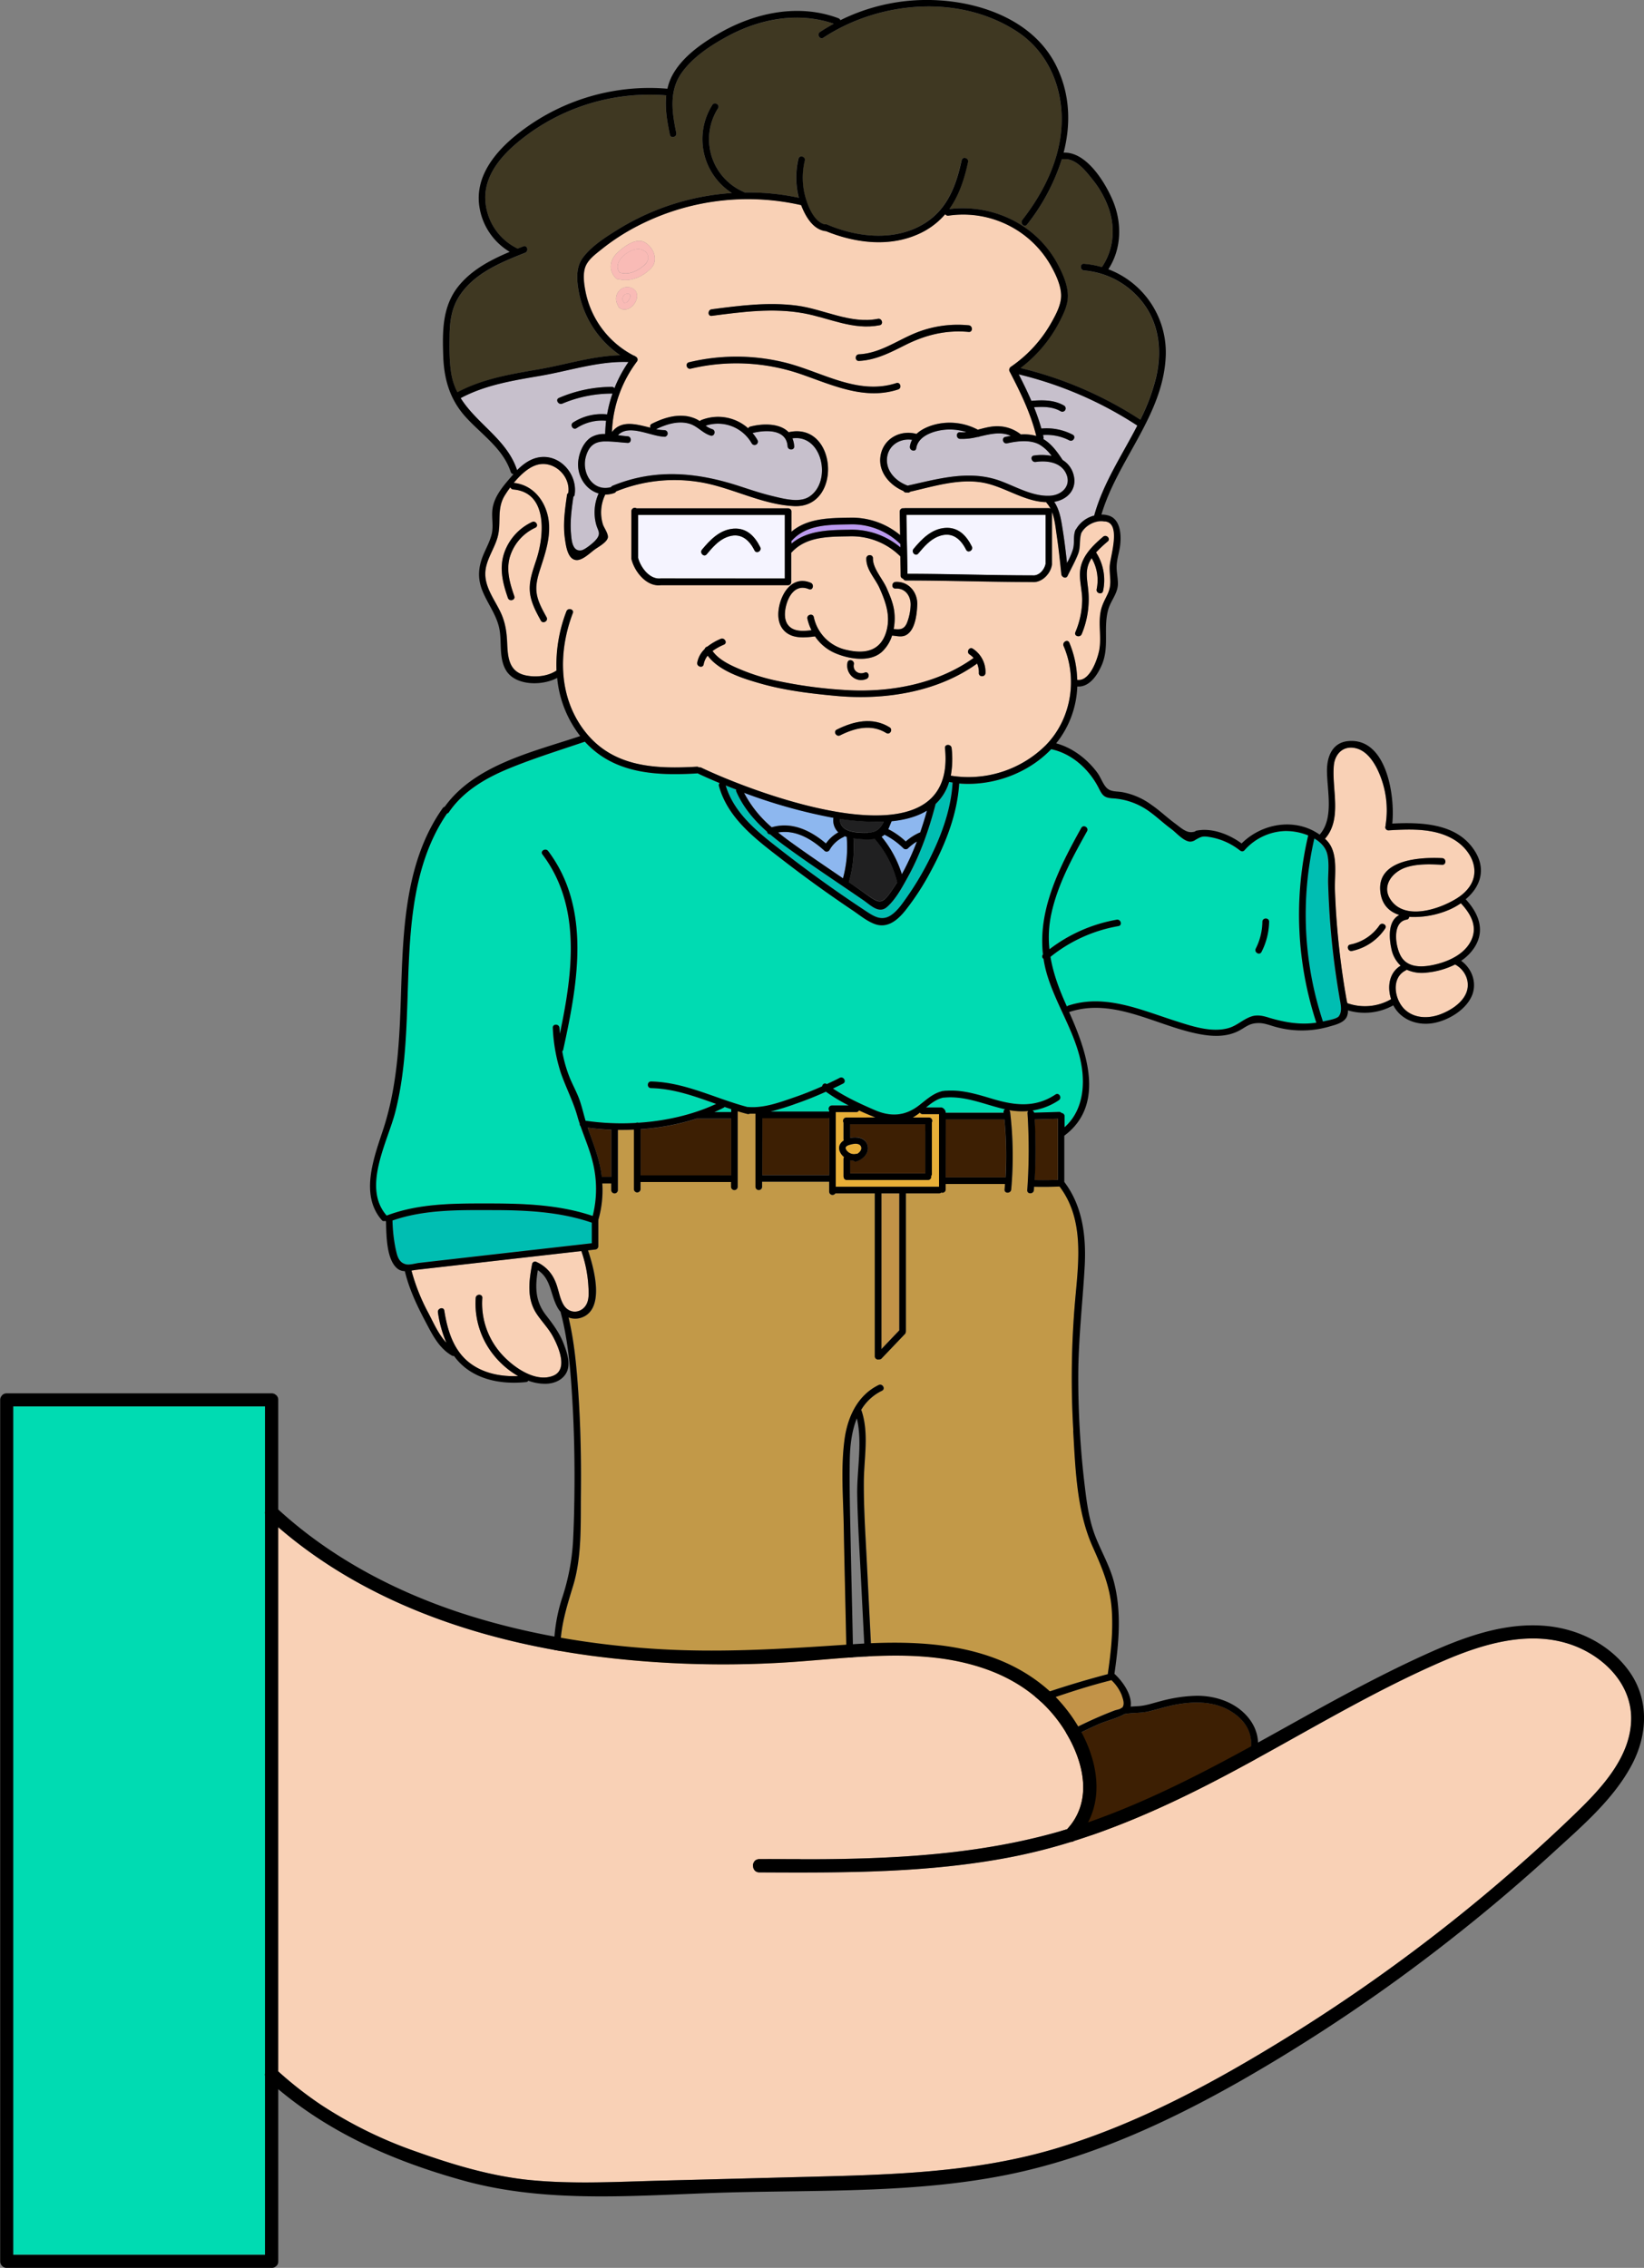 <svg xmlns="http://www.w3.org/2000/svg" viewBox="0 0 744.47 1026.72"><rect x="0" y="0" width="744.47" height="1026.72" fill="#808080" stroke="none"/><defs><style>.cls-1{fill:#202021;}.cls-2{fill:#8db7ef;}.cls-3{fill:#3d1f03;}.cls-4{fill:#00beb2;}.cls-5{fill:#f9d1b6;}.cls-6{fill:#f5f4ff;}.cls-7{fill:#c7c0cc;}.cls-8{fill:#bb9aef;}.cls-9{fill:#3f3822;}.cls-10{fill:#f9bbb6;}.cls-11{fill:#00dbb2;}.cls-12{fill:#c29348;}.cls-13{fill:#e8af38;}.cls-14{fill:#c29948;}</style></defs><title>Idoso Mao</title><g id="Camada_2" data-name="Camada 2"><path class="cls-1" d="M516.1,700.17s0,0,0,.06c-.13,6.27,8.15,6.35,12.7,6.24,4.24-.11,5.73-2.16,7.21-5A102.49,102.49,0,0,1,516.1,700.17Z" transform="translate(-135.76 -329.53)"/><path class="cls-2" d="M539.53,701.25c-.56,1.14-1,2.42-1.51,3.6a33.43,33.43,0,0,1,7.91,5.57,24.45,24.45,0,0,1,6.06-3.93,1.43,1.43,0,0,1,.48-.13q1.69-4.9,3.09-9.92C551.14,699.13,545.67,700.64,539.53,701.25Z" transform="translate(-135.76 -329.53)"/><path class="cls-3" d="M484.07,1131.87c-9.9-1.79-19.69-3.67-29.74-4.49a211.77,211.77,0,0,0-28.61-.41c-8.19.44-16.19,1.86-24.31,2.77l-.05.06c-6.05,5.86-13.4,14.34-12.61,23.37s9.92,12.94,17.42,15.3c15.09,4.74,31.2,3.49,46.77,2.92,16.11-.59,34.29,2.3,49.3-4.91,12.39-6,22.09-23.11,9.8-34.37a1.34,1.34,0,0,1-.35-.47,36.41,36.41,0,0,1-5.22,1.28C499,1134.2,491.45,1133.21,484.07,1131.87Z" transform="translate(-135.76 -329.53)"/><path class="cls-2" d="M488.1,706.38q2.64,2.13,5.39,4.11c7.88,5.71,16,11.15,24,16.64a53.52,53.52,0,0,0,1.67-18.77c-.31-.09-.62-.2-.92-.31a1.6,1.6,0,0,1-.51.39,14.14,14.14,0,0,0-6.34,5.88,1.52,1.52,0,0,1-2.36.3C503.15,709.27,496,705.08,488.1,706.38Z" transform="translate(-135.76 -329.53)"/><path class="cls-1" d="M529.88,735.62c4,2.77,5.55,2.66,8.46-1.22,1.32-1.77,2.54-3.61,3.7-5.49a46.86,46.86,0,0,0-10-19.46l-.15-.2a25,25,0,0,1-5.58.14c-1.37-.09-2.75-.21-4.07-.4a56.08,56.08,0,0,1-2,19.58,1.64,1.64,0,0,1-.14.33l1.86,1.27Z" transform="translate(-135.76 -329.53)"/><path class="cls-4" d="M464.4,685.14c3.93,13.25,15.51,21.92,26,30.06q17.91,13.92,36.88,26.43c4.15,2.74,7.85,5.41,12.56,1.86,2.68-2,4.66-5,6.59-7.71a133,133,0,0,0,9.26-15.26c5.89-11.32,10.74-23.83,11.47-36.7l-1.59-.24a22.41,22.41,0,0,1-6.09,9.93c-3,11.5-6.93,22.88-12.71,33.3-2.46,4.45-5.39,9.9-9.28,13.32-3.73,3.27-7.41-.75-10.69-3-11.82-8.13-23.85-16-35.43-24.49-2.34-1.71-4.64-3.49-6.85-5.36a1.34,1.34,0,0,1-1.37-1.18c-5.74-5.09-10.72-10.9-13.89-18.07a1.5,1.5,0,0,1-.09-1C467.51,686.38,465.92,685.75,464.4,685.14Z" transform="translate(-135.76 -329.53)"/><path class="cls-3" d="M408.19,861.46l.09.85h4.31V841c-3.64-.14-7.22-.45-10.72-.92C404.36,847.17,407.2,853.84,408.19,861.46Z" transform="translate(-135.76 -329.53)"/><path class="cls-5" d="M401.79,918.94c.77-2.33.54-5,.4-7.38A58.13,58.13,0,0,0,399,895.91l-57.9,6.58-16.52,1.88c-.8.09-1.64.24-2.5.38a89,89,0,0,0,7.74,19.37c2.31,4.45,4.54,9.55,8.05,13.29a54.75,54.75,0,0,1-3.81-13.73c-.3-1.89,2.6-2.7,2.89-.8,1.42,9,4.22,18.32,11.93,24,6.23,4.55,13.94,5.92,21.5,5.64a39.47,39.47,0,0,1-11.17-9.64,37.16,37.16,0,0,1-8.05-25.73c.14-1.92,3.14-1.93,3,0a34.24,34.24,0,0,0,7.31,23.74c5,6.4,16.1,15,24.77,11.47,7-2.8,2.37-13.23-.17-17.88-2-3.72-5-6.7-7.36-10.22-4.51-6.87-3.43-14.81-2-22.47A1.37,1.37,0,0,1,379,901l.13,0a16.23,16.23,0,0,1,7.84,8.1c1.68,3.49,2,7.81,4,11.1C393.9,925.12,400.17,923.87,401.79,918.94Z" transform="translate(-135.76 -329.53)"/><path class="cls-4" d="M325.57,901.26l26.24-3,51.94-5.9c0-3.11,0-6.21,0-9.32-14.64-5-30.07-5.65-45.43-5.69-15.07,0-30.42-.25-44.81,4.71a70.41,70.41,0,0,0,1.33,12.38c.7,3.08,1.2,6.68,4.91,7.46C321.37,902.26,324,901.44,325.57,901.26Z" transform="translate(-135.76 -329.53)"/><path class="cls-5" d="M451.25,676.63a1.26,1.26,0,0,1,1,.34,1.5,1.5,0,0,1,1.07.1c24.62,11.75,116.08,46.57,110.34-8.87-.19-1.92,2.81-1.9,3,0a42.14,42.14,0,0,1-.38,12.48A49.72,49.72,0,0,0,609.22,667c11.56-11.67,14.64-30,8.16-45-.76-1.75,1.83-3.28,2.59-1.51a45.35,45.35,0,0,1,3.66,16.88c5.7.94,9.21-9.19,10-13.38,1.1-5.77-.48-11.75.67-17.6.58-3,1.83-5.06,3.08-7.7,2.22-4.71.86-7.75,1-12.62.13-4.15,5.46-19.58-2.07-20.42l-.14,0-.26,0c-3.94-.74-8.71,1.83-10.47,5.37l0,.06c-.92,3.09-.19,6.28-1.43,9.38-1.33,3.37-3.16,6.6-4.73,9.86-.72,1.48-2.66.57-2.8-.75-.6-5.79-1.2-11.58-2.05-17.33-.51-3.45-.86-7.48-2.21-10.91V585a1.76,1.76,0,0,1-.06.41c-.64,4-4.59,8-8.81,7.65-19.08,0-38.15-.69-57.23-.71a1.36,1.36,0,0,1-1.29-.8,1.39,1.39,0,0,1-1.12-1.4c0-2.89-.06-5.79-.11-8.68h0a31.32,31.32,0,0,0-23.19-9.11c-9.13.13-19.3,0-26,7.18a1.84,1.84,0,0,1-.27.23v13.19a1.41,1.41,0,0,1-.41,1l0,0,0,0a1.38,1.38,0,0,1-1,.4H435c-6.44.74-11.8-6.09-13.23-11.71a2.34,2.34,0,0,1-.05-.3.25.25,0,0,0,0-.08V560.86a1.51,1.51,0,0,1,2.33-1.23h68.62a1.41,1.41,0,0,1,1,.41l0,0,.05,0a1.38,1.38,0,0,1,.4,1v9.2c7.16-6.15,17.15-6.25,26.33-6.38a34.25,34.25,0,0,1,22.9,7.87c-.07-3.56-.14-7.12-.16-10.69a1.45,1.45,0,0,1,1.82-1.41,1.52,1.52,0,0,1,.49-.09h65.18a1.43,1.43,0,0,1,.9.3,12.35,12.35,0,0,0-1.63-2.48,1.68,1.68,0,0,1-.32-.54c-9.29-.23-17.58-6.06-26.42-8.34-11.49-3-23.87,1-35.21,3.61a1.3,1.3,0,0,1-1.4.33h0l-.09,0a1.46,1.46,0,0,1-1.6-.66c-6.25-2.66-11.51-8.71-10.34-15.92,1.27-7.81,8.94-11.92,16.28-9.91h0c2.73-2.56,6.76-4,10.25-4.66a27.2,27.2,0,0,1,17.5,2.75c3-.76,6-1.64,9.12-1.56a17,17,0,0,1,10.38,3.71,20.75,20.75,0,0,1,7,.69c-2.52-10.29-7.23-19.91-12.11-29.27a1.43,1.43,0,0,1,0-1.3,1.55,1.55,0,0,1,.59-.75,59.6,59.6,0,0,0,18.28-19.88c2.17-3.88,4.73-8.46,4.47-13s-2.54-9.24-4.72-13.08a45.66,45.66,0,0,0-46.24-22.47,1.57,1.57,0,0,1-1.52-.65,34.28,34.28,0,0,1-12.71,9.24c-13.13,5.69-28.25,3.73-41.2-1.54-5.67-.58-9-6.17-11-11l-.32-.81a108.8,108.8,0,0,0-74.13,9.46,96.84,96.84,0,0,0-16.18,10.47c-2.85,2.3-6.49,4.87-7.6,8.55-1,3.43-.33,7.79.37,11.21a41.77,41.77,0,0,0,21.72,28.45,1.5,1.5,0,0,1,.77.4l.2.11a1.5,1.5,0,0,1,.54,2.05,56.44,56.44,0,0,0-11.41,32.08c4.3-5.67,11.13-3.5,17.45-2a1.29,1.29,0,0,1,.61-1.78c4.42-2.21,9.28-3.92,14.3-3.6a15.86,15.86,0,0,1,5.82,1.47,12.13,12.13,0,0,1,1.6.93,1.62,1.62,0,0,1,.6-.44,20.47,20.47,0,0,1,21.32,3.69,1.32,1.32,0,0,1,.94-.77c5.67-1.47,13.36-1.6,17.35,2.51l.14,0c22-4.78,24.35,34.48,2.39,33.48-13.27-.61-25.61-7-38.38-10A70.37,70.37,0,0,0,414.82,552a1.52,1.52,0,0,1-.85.73,12.23,12.23,0,0,1-4.08.69.34.34,0,0,1-.05.14,18.4,18.4,0,0,0-1,13.4c.44,1.4,2.59,4.31,2.22,6-.46,2.1-4.4,4.23-5.87,5.29-2.09,1.5-5.26,4.71-8,4.82-4.34.18-5.13-6.68-5.56-9.71-.94-6.58,0-13.22.95-19.74a1.23,1.23,0,0,1,.58-.93c1.15-7.9-7-15.23-14.7-12.55-3.61,1.25-7.13,4.55-10,8,9.79,1,15.63,9.94,16,19.28.26,6.35-1.65,12.42-3.59,18.38-1.16,3.59-2.41,7.28-2.16,11.11.28,4.36,2.56,8.31,4.61,12.05.94,1.69-1.65,3.2-2.59,1.51-2.32-4.21-4.73-8.65-5-13.56s1.59-9.69,3.08-14.35c3.4-10.6,5.17-30.1-10.58-31.45a1.51,1.51,0,0,1-1.31-1c-.93,1.25-1.76,2.48-2.46,3.6-3.93,6.27-1.46,12.54-3.38,19.2-1.59,5.54-5.49,10.5-5.51,16.43,0,6.46,4.37,11.92,7,17.53,2.13,4.56,2.72,9,2.92,14,.27,6.74,1,12.89,8.5,14.44,4.52.93,9.93.4,13.84-2.23a67.22,67.22,0,0,1,4.48-26.78c.68-1.79,3.58-1,2.9.8-6.63,17.39-6.57,37.63,5,53C412.72,676.77,431.93,677.75,451.25,676.63Zm171.47-60.84a38.51,38.51,0,0,0,3.1-14.35c0-4.26-1.25-8.44-1-12.68.35-7,5.48-11.94,10.45-16.21,1.46-1.25,3.59.86,2.12,2.12a55.55,55.55,0,0,0-5.31,5,1.55,1.55,0,0,1,.19.24,23.1,23.1,0,0,1,3,17.18c-.39,1.89-3.28,1.09-2.9-.8a19.83,19.83,0,0,0-2.27-14.07c-.2.31-.41.63-.59,1-2.44,4.35-1.49,8.3-1,13a41.13,41.13,0,0,1-2.9,20.39C624.89,618.35,622,617.57,622.72,615.79Zm-85.62,45.6c-6.78-4.2-14.24-2.29-20.91,1.05-1.73.86-3.24-1.73-1.52-2.59,7.64-3.83,16.24-5.82,23.94-1.05C540.25,659.82,538.74,662.41,537.1,661.39ZM488.44,605c1.14-7.16,6.32-15,14.44-11.6,1.75.73,1,3.63-.8,2.89-6.22-2.59-9.6,3.33-10.61,8.7-.64,3.45-.32,7.38,3.19,9.22,2.47,1.28,5.7,1,8.57.67a23.69,23.69,0,0,1-1.84-5.17c-.45-1.88,2.44-2.67,2.89-.79a19.28,19.28,0,0,0,15.16,14.94c8.11,1.84,15,.39,17.63-8.22,2.12-7.09-.1-13.31-3-19.8-2-4.46-6.12-8.38-6-13.5.06-1.93,3.06-1.93,3,0-.12,4.48,4.44,9.37,6.23,13.5,1.48,3.43,3,6.85,3.42,10.59a25.47,25.47,0,0,1-.27,7.91c2.52.23,4.61.42,6-2.74a24.09,24.09,0,0,0,1.68-8.25c.05-4.06-2.48-7.6-6.82-7.33-1.93.11-1.92-2.89,0-3,5.84-.36,10,4.62,9.82,10.33-.14,3.63-.81,9.34-3.24,12.21s-5.14,2-8.16,1.72a17.2,17.2,0,0,1-4.53,7.32c-5.44,5-15.21,3.28-21.36.6a20.84,20.84,0,0,1-9-7.53c-4.62.59-10.15,1.15-13.79-2.39C488.27,612.54,487.86,608.6,488.44,605ZM527.33,634c1.78-.74,2.55,2.16.8,2.89-4.9,2-9.64-2.47-8.6-7.43.4-1.89,3.29-1.09,2.89.8C521.8,633.27,524.73,635.11,527.33,634Zm-75.8-4.54a11.45,11.45,0,0,1,3.35-6.11,1.66,1.66,0,0,1,1.24-1.12,27.21,27.21,0,0,1,6-3.49c1.75-.77,3.27,1.81,1.51,2.6a26,26,0,0,0-5.18,2.89c3.16,4.43,9.16,6.94,14,8.92A91.81,91.81,0,0,0,487,637.62a207.16,207.16,0,0,0,31.27,4.28c20,1.33,41.83-2.62,58.35-14.5a9.16,9.16,0,0,0-1.84-1.6c-1.61-1.06-.1-3.66,1.51-2.59a12.53,12.53,0,0,1,5.71,11c-.08,1.93-3.08,1.93-3,0a9.78,9.78,0,0,0-.79-4.28c-18,13-42.07,16.66-63.83,14.65-11.37-1.05-22.93-2.42-33.95-5.53-7.93-2.24-19-5.6-24.23-12.7a8.8,8.8,0,0,0-1.81,3.93C454.06,632.19,451.17,631.38,451.53,629.49ZM416.22,468.86a1.54,1.54,0,0,1-.62-1.16,1.7,1.7,0,0,1-.15-.22,5.39,5.39,0,0,1,1.46-7,4.91,4.91,0,0,1,6.27.3C426.79,464.49,420.58,472.22,416.22,468.86Zm14.61-18.2c-3.58,4-9.3,6.59-14.61,5.34a1.31,1.31,0,0,1-.21-.08,1.34,1.34,0,0,1-1.31-.39c-3.41-3.39-2.92-8.08.39-11.33,2.8-2.75,8.54-7.27,12.61-5C431.56,441.4,434.09,447,430.83,450.66ZM574.4,476.8c1.91.18,1.92,3.18,0,3-10.3-.95-19.53,1.33-28.71,5.93-6.74,3.39-13.28,6.83-21,7.2-1.93.1-1.92-2.9,0-3,9.15-.44,16.59-5.81,24.75-9.3A50.79,50.79,0,0,1,574.4,476.8Zm-116.34-7.27c12.71-1.66,25.61-3.33,38.42-1.68,12.22,1.58,24.33,8.49,36.82,6,1.89-.37,2.69,2.53.8,2.9-12,2.35-22.79-3.28-34.33-5.4-13.79-2.54-27.95-.65-41.71,1.15C456.15,472.78,456.17,469.77,458.06,469.53ZM498.69,499a89.62,89.62,0,0,0-50.13-2.61c-1.88.45-2.68-2.45-.8-2.89a91.8,91.8,0,0,1,44.62.41c16.14,4.29,32.14,14.6,49.29,9,1.85-.6,2.63,2.3.8,2.89C527.32,510.79,512.86,503.93,498.69,499Zm-132,82.43c-1.87,6.16-.1,12.11,1.94,18,.64,1.83-2.26,2.61-2.89.8-2.42-6.93-4.1-13.83-1.47-20.94a24.19,24.19,0,0,1,12.38-13.42c1.73-.83,3.25,1.76,1.51,2.59A21.34,21.34,0,0,0,366.72,581.47Z" transform="translate(-135.76 -329.53)"/><path class="cls-2" d="M472.7,688.34A52.23,52.23,0,0,0,485.24,704c9.11-2.65,17.62,1.45,24.55,7.33a16.57,16.57,0,0,1,5.55-5,7.57,7.57,0,0,1-2.23-6.09,1.48,1.48,0,0,1,.11-.54A240.4,240.4,0,0,1,472.7,688.34Z" transform="translate(-135.76 -329.53)"/><path class="cls-2" d="M551,710.42a22,22,0,0,0-4,3.07,1.53,1.53,0,0,1-2.12,0,33.55,33.55,0,0,0-8.57-6.15,3,3,0,0,1-.26.24,8,8,0,0,1-1.06.69,49.73,49.73,0,0,1,9.2,17c.64-1.15,1.25-2.31,1.84-3.49A119.18,119.18,0,0,0,551,710.42Z" transform="translate(-135.76 -329.53)"/><path class="cls-6" d="M491.15,562.63H424.7v19.46c1.18,4.39,5.23,9.92,10.29,9.34h56.16Zm-13.7,16.1c-2.62-5.23-6.68-8.38-12.67-6-3.77,1.52-6.43,4.68-9,7.73-1.24,1.48-3.35-.65-2.12-2.12,3.73-4.47,8.12-9.06,14.3-9.49,5.94-.42,9.57,3.39,12.05,8.33C480.9,578.94,478.32,580.45,477.45,578.73Z" transform="translate(-135.76 -329.53)"/><path class="cls-7" d="M589.45,547.48c6.93,2.64,14.27,6.9,21.93,6.44,5.64-.33,9.81-4.91,7-10.37-2.56-5-8.72-5.62-13.62-4.92-1.89.27-2.7-2.62-.79-2.89a23.55,23.55,0,0,1,8,.16,18.25,18.25,0,0,0-5.5-5.13c-4.27-2.35-10.16-1.55-14.65-.57-1.88.41-2.68-2.48-.8-2.9.8-.17,1.61-.33,2.45-.48-4.46-2.07-9.29-.81-14.16.3a1.3,1.3,0,0,1-.89.19,27.78,27.78,0,0,1-7.9.88c-1.91-.14-1.92-3.14,0-3a16.75,16.75,0,0,0,2.84-.06,24.33,24.33,0,0,0-9-1.14c-5.08.32-12.79,2.55-13.67,8.43-.28,1.91-3.17,1.09-2.89-.8a8.87,8.87,0,0,1,1-3c-5.68-.87-11.28,2.78-11.39,9.05-.1,5.63,4.46,9.89,9.38,11.68C561.09,546.24,575.19,542,589.45,547.48Z" transform="translate(-135.76 -329.53)"/><path class="cls-8" d="M543.5,577.38l0-1.5a31.3,31.3,0,0,0-23-8.93c-9.13.13-19.31,0-26,7.18a2.34,2.34,0,0,1-.37.29v1.22c7.15-6.08,17.09-6.18,26.23-6.31A34.27,34.27,0,0,1,543.5,577.38Z" transform="translate(-135.76 -329.53)"/><path class="cls-7" d="M597.07,499c2,3.92,4,7.9,5.72,12,5.11-.41,10.25-.5,14.83,2.15a1.5,1.5,0,0,1-1.51,2.59c-3.73-2.16-8-2.14-12.11-1.84a94.55,94.55,0,0,1,3.32,9.64,25.64,25.64,0,0,1,14.17,2.76c1.73.87.21,3.46-1.51,2.59a22.62,22.62,0,0,0-11.9-2.42c.07.3.15.6.22.89a1.47,1.47,0,0,1-.08.94c3.71,2.17,6.43,6,8.75,9.48a11,11,0,0,1,4.85,6.35c2,6.58-2.44,11.58-8.67,12.58,2.55,3.76,3.15,8.29,3.87,12.79.79,5,1.38,9.92,1.92,14.9a33.78,33.78,0,0,0,2.68-6.12c.84-2.86,0-5.77,1.06-8.59a1.58,1.58,0,0,1,.38-.6,13.22,13.22,0,0,1,8.18-6.13c4-14.66,12.63-27.35,19.53-40.74A171.66,171.66,0,0,0,597.07,499Z" transform="translate(-135.76 -329.53)"/><path class="cls-6" d="M609.21,584.85V562.63h-63c.07,8.9.4,17.8.45,26.7,18.89,0,37.77.69,56.65.71C606.25,590.31,608.66,587.53,609.21,584.85Zm-36-6.46c-2.62-5.22-6.68-8.38-12.67-6-3.77,1.52-6.43,4.68-9,7.72-1.24,1.49-3.35-.65-2.12-2.12,3.73-4.47,8.12-9,14.3-9.49,5.94-.42,9.57,3.39,12.05,8.34C576.68,578.6,574.1,580.12,573.23,578.39Z" transform="translate(-135.76 -329.53)"/><path class="cls-7" d="M369.89,542.45c2.9-2.89,6.28-5.36,10.41-5.89,9.44-1.2,17.11,8.09,15.68,17a1.23,1.23,0,0,1-.57.91c-.79,5.51-1.57,11.14-1.07,16.73.24,2.68.51,8.2,4.68,7.53,1.55-.25,5-3.1,6.13-4.24,3.17-3.34,1.43-4.34.57-7.51a21,21,0,0,1,1.12-14c-5.86-1.68-9.93-8-9.23-14.61.43-4,2.34-8.57,5.81-10.81a11.73,11.73,0,0,1,6.39-1.5c.05-2,.18-4,.42-6a21,21,0,0,0-13.43,3.33c-1.64,1-3.14-1.56-1.52-2.59a23.91,23.91,0,0,1,15.39-3.67,58,58,0,0,1,2.43-9.41,1.79,1.79,0,0,1-.34,0,57.59,57.59,0,0,0-22.39,4.55c-1.76.74-3.29-1.84-1.51-2.59a61.18,61.18,0,0,1,23.9-5,1.35,1.35,0,0,1,1.21.63,59.14,59.14,0,0,1,6.38-11.9c-13.36-.51-26.47,3.91-39.54,6.18-12.5,2.17-25.14,4.11-36.45,10.16,7.28,11.67,21,18.76,25.51,32.61C369.88,542.38,369.88,542.41,369.89,542.45Z" transform="translate(-135.76 -329.53)"/><path class="cls-9" d="M380,496.69c12.11-2.11,24.24-6,36.58-6.32a44.55,44.55,0,0,1-18.47-27.47c-1.1-5.29-1.9-11.66,1.34-16.33,3.87-5.58,11.11-10,16.82-13.55a112,112,0,0,1,50.91-16.1,29,29,0,0,1-8.86-39.87c1-1.64,3.61-.13,2.59,1.52a26,26,0,0,0,11.76,37.91,2.06,2.06,0,0,1,.33.2,107.84,107.84,0,0,1,24.45,2.39,36.14,36.14,0,0,1-.19-17.63c.43-1.89,3.32-1.09,2.89.79a32.54,32.54,0,0,0,0,15.51c.19.76.44,1.64.74,2.56a1.34,1.34,0,0,1,.17.51c1.45,4.22,4,9.34,8.13,10.3a1.57,1.57,0,0,1,1.06.07c12.3,5.24,27.07,7.29,39.65,1.83,13.44-5.85,18.38-17.38,21.27-30.92.41-1.89,3.3-1.08,2.9.8-1.71,8-4.18,15.29-8.45,21.26,20-2.37,39.74,7.23,49.23,25.31,2.1,4,4.18,8.69,4.4,13.27.22,4.38-1.8,8.61-3.74,12.42a62.09,62.09,0,0,1-17.66,21,173.83,173.83,0,0,1,54.23,23.39,89.29,89.29,0,0,0,7.1-18.93c2.76-11.72,1.63-24.07-5.79-33.87A37.49,37.49,0,0,0,626.63,452c-1.91-.15-1.92-3.15,0-3a40,40,0,0,1,8.09,1.49c5.25-7.71,6.15-17.26,3.26-26.13a44,44,0,0,0-7.59-13.69c-3.06-3.83-7.65-9.78-13.24-9a1.55,1.55,0,0,1-.57,0,92.9,92.9,0,0,1-15.75,29.57c-1.19,1.53-3.29-.61-2.12-2.12,10-12.82,17.6-28.25,17.83-44.79.21-15.77-6.41-31.25-19.74-40.18-26-17.44-62.76-14.28-88.17,2.46-1.62,1.07-3.12-1.53-1.52-2.59,2-1.33,4.1-2.56,6.21-3.72-16.11-5.54-33.43-2.22-48.21,5.73-7.52,4-15.44,9.25-20.5,16.26-6,8.33-4.55,18-2.61,27.44.39,1.89-2.5,2.69-2.89.8-1.21-5.88-2.29-12-1.64-17.8a93.42,93.42,0,0,0-61.86,17.06c-9.24,6.67-19.53,16-20.09,28.23a25.81,25.81,0,0,0,14.65,24.1l2.59-1c1.8-.71,2.57,2.19.8,2.89-11.07,4.4-23.17,9.28-29.88,19.75-3.45,5.39-4.23,11.39-4.32,17.67-.08,5.78-.18,11.7.77,17.41a28.81,28.81,0,0,0,2.76,8.37C354.42,501,367.25,498.9,380,496.69Z" transform="translate(-135.76 -329.53)"/><path class="cls-10" d="M418.75,462.84A2.32,2.32,0,0,0,418,466a1.67,1.67,0,0,1,.17.57,1.87,1.87,0,0,0,2.09-.88c.47-.61,1.31-2,.76-2.76S419.37,462.45,418.75,462.84Z" transform="translate(-135.76 -329.53)"/><path class="cls-7" d="M415.64,526.51c1.54.2,3,.4,4.33.49,1.92.12,1.93,3.12,0,3-3.41-.22-6.94-.72-10.36-.67-4.69.06-7.14,2.17-8.47,6.69-2.22,7.47,3.07,16.28,11.33,14a1.52,1.52,0,0,1,.75-.63c19.16-7.84,38-6.13,57.29.15,5.05,1.65,10.09,3.35,15.26,4.58,4.74,1.13,12,3.14,16.45.24,10.46-6.78,6-28.45-7.61-26.41a11.15,11.15,0,0,1,.82,3.58c.14,1.93-2.86,1.92-3,0-.57-8-10.26-7.37-15.87-6a20.28,20.28,0,0,1,2.21,3.16,1.5,1.5,0,0,1-2.59,1.52,17.56,17.56,0,0,0-20.86-8,10.57,10.57,0,0,0,3,1.58c1.84.57,1.05,3.46-.8,2.89-3.69-1.14-6-4.39-9.76-5.42-5-1.38-10.35.33-14.87,2.53a20.11,20.11,0,0,0,3.74.44,1.5,1.5,0,0,1,0,3C430.72,527.19,420.49,521.27,415.64,526.51Z" transform="translate(-135.76 -329.53)"/><path class="cls-10" d="M425.28,442.28c-4.52-.5-12.82,6.07-8.77,10.79a1.7,1.7,0,0,1,.5,0c3.38.8,6.41-.48,9.12-2.4,1.53-1.09,3.29-2.58,3.19-4.72S427.1,442.48,425.28,442.28Z" transform="translate(-135.76 -329.53)"/><path class="cls-11" d="M466.88,833v-1.28c-1-.33-2-.66-3-1a1.46,1.46,0,0,1-.43.32c-1.38.7-2.8,1.35-4.24,2Z" transform="translate(-135.76 -329.53)"/><path class="cls-12" d="M497.87,1113.45c-11.95,0-23.94-1.65-35.77-3.22-24.72-3.28-49.82-7.48-74.7-3.38-4.45,7.12-1.78,18.11,7.32,20,6,1.23,13.48-1.27,19.6-1.93a211.89,211.89,0,0,1,41.91-.35c13.9,1.27,27.66,5.65,41.59,6,6.34.15,13.38-.82,18.71-4.53,6.46-4.49,5.8-11.54,3.76-18.08C514.18,1112.81,505.44,1113.48,497.87,1113.45Z" transform="translate(-135.76 -329.53)"/><path class="cls-11" d="M728.11,707.76a27.23,27.23,0,0,0-10.31-2,25.63,25.63,0,0,0-18.57,8.74,1.33,1.33,0,0,1-1.81.2c-.1-.06-.21-.12-.32-.2a29.8,29.8,0,0,0-14-6.07c-3-.46-3.59,0-6,1.3a4.11,4.11,0,0,1-2.7.83c-3-.36-6.06-4.07-8.37-5.76-3.38-2.48-6.41-5.39-9.81-7.83a31.24,31.24,0,0,0-16.82-6c-3.66-.29-4.45-1.26-6.1-4.53-4.28-8.5-12.09-15.74-21.58-17.72-10.55,11-26.5,16.77-41.67,15.53-.85,14.08-6.33,27.74-13,40a116.91,116.91,0,0,1-11.3,17.39c-3.48,4.35-8.13,8.41-14,6.21-3.58-1.34-6.8-4-9.94-6.15q-5.43-3.64-10.78-7.41-10.84-7.63-21.34-15.76c-11.55-8.92-24.35-18.36-28.42-33.11a1.39,1.39,0,0,1,.3-1.35c-3.84-1.59-7.18-3.08-9.81-4.34l-.17-.1a2.26,2.26,0,0,1-.39.07c-18.85,1.1-37.48,0-50.66-14.38-11.37,3.91-22.93,7.49-34.06,12-10.66,4.36-20.9,10.23-27.51,19.94a1.45,1.45,0,0,1-.86.61c-17.29,25.24-17,58.08-18,87.45-.57,15.94-1.45,32.06-5.4,47.58-3.44,13.53-15.12,34.14-4,46.88a1,1,0,0,1,.08.11l.16-.08c15.13-5.69,31.4-5.45,47.33-5.42,15.47,0,31.06.66,45.81,5.66a49.68,49.68,0,0,0,0-24.44c-1.33-5.59-3.64-10.83-5.5-16.24a1.22,1.22,0,0,1-.36-1.06c-.35-1-.69-2.11-1-3.18-1.93-6.93-5.22-13.1-7.56-19.85a76.85,76.85,0,0,1-3.64-20.4c-.13-1.93,2.87-1.91,3,0,.06.89.13,1.77.2,2.64,5.74-27.28,9.95-57.49-7.91-81.18-1.16-1.54,1.44-3,2.59-1.52,19.75,26.2,13.3,60.31,6.84,89.91a1.43,1.43,0,0,1-.45.79,59.71,59.71,0,0,0,3.36,11.87c1.44,3.57,3.37,6.89,4.61,10.54,1,3,1.7,6,2.58,9a112.74,112.74,0,0,0,22.79,1,1.65,1.65,0,0,1,1.18-.08c12.28-.81,24.58-3.58,35.18-8.53-9.6-3.42-19.17-6.94-29.48-7.15-1.93,0-1.93-3,0-3,15.38.32,29.07,7.72,43.68,11.56a1.83,1.83,0,0,1,.48,0c7,.52,14.11-2.11,20.66-4.37,4.29-1.48,8.5-3.18,12.64-5,.19-1,1.14-1.72,2.1-1l0,0c2-.91,3.93-1.85,5.87-2.84,1.72-.87,3.24,1.72,1.52,2.59-1.52.78-3,1.52-4.59,2.24,5.84,3.92,12.58,7,18.91,9.75,7.37,3.19,13.9,2.76,20.26-2.26,3.18-2.5,6.1-5.22,10-6.21a1.42,1.42,0,0,1,.48-.14l.3,0a9.43,9.43,0,0,1,.95-.14,1.52,1.52,0,0,1,.43,0c7.31-.5,14,1.62,21,3.71,10,3,19.26,4.12,28.44-2,1.62-1.07,3.12,1.53,1.51,2.59a29.15,29.15,0,0,1-11.9,4.64,1.44,1.44,0,0,1,.74,1l11.29-.34a1.34,1.34,0,0,1,1.13.5,1.4,1.4,0,0,1,1.35,1.43v5c9.54-8.45,9.7-22.56,6.24-34.1-3.57-11.93-10.37-22.58-14-34.48a53.32,53.32,0,0,1-1.75-7.65,1.31,1.31,0,0,1-.26-2c-2.31-20.32,7.46-39.54,17.34-57.28.95-1.69,3.54-.17,2.6,1.52-6.61,11.85-13.3,24.05-16.18,37.43a50.57,50.57,0,0,0-.84,16,69.87,69.87,0,0,1,30.46-13.4c1.89-.33,2.69,2.56.79,2.89a67.34,67.34,0,0,0-30.79,13.93c1.27,7.62,4,15,7.46,22.48a1.48,1.48,0,0,1,.66-.42c16.39-5.36,32.42,1.82,47.93,6.78,7.51,2.4,16.76,5.67,24.65,3.39,3.78-1.09,6.51-3.93,10.17-5.19,2.69-.94,5.17-.38,7.84.42,7.32,2.19,14.3,3.44,21.7,2.37A156.89,156.89,0,0,1,728.11,707.76ZM707,760.49c-.88,1.72-3.46.2-2.59-1.52a27.66,27.66,0,0,0,3-12.16c0-1.93,3-1.93,3,0A31.18,31.18,0,0,1,707,760.49Z" transform="translate(-135.76 -329.53)"/><path class="cls-12" d="M534.87,940.29q4-4.23,8.08-8.47v-62h-8.08Z" transform="translate(-135.76 -329.53)"/><path class="cls-4" d="M740.26,768.1q-1.66-12.35-2.49-24.78-.45-6.87-.64-13.74c-.12-4.32.64-9.44-.47-13.63-.78-2.93-3-5.18-5.79-6.82a154,154,0,0,0,3.87,82.8.2.2,0,0,0,0,.07l.75-.17c1.53-.38,5.45-1,6.46-2.19,1.93-2.33.68-6.33.23-9Q741.11,774.39,740.26,768.1Z" transform="translate(-135.76 -329.53)"/><path class="cls-3" d="M604.25,863.77q5.28.12,10.57-.09V836l-10.58.31A259.5,259.5,0,0,1,604.25,863.77Z" transform="translate(-135.76 -329.53)"/><path class="cls-3" d="M590.56,836.26H564v26.28h27.06A168.35,168.35,0,0,0,590.56,836.26Z" transform="translate(-135.76 -329.53)"/><path class="cls-5" d="M773.83,744.62a1.2,1.2,0,0,1-1.08,1.23c-6.92,1.11-5.15,12.73-2.39,17,3.48,5.43,10.87,4.47,16.21,3.1,5.68-1.47,11.8-4.45,14.85-9.69,3.85-6.61.62-12.67-4-17.64l-.13-.18a31,31,0,0,1-5.43,3A40.6,40.6,0,0,1,773.83,744.62Z" transform="translate(-135.76 -329.53)"/><path class="cls-5" d="M772.69,768.53a1.51,1.51,0,0,1-.51.4c-6.73,3.46-5,13.47-.09,17.84,4.48,4,10.9,3.94,16.19,1.86,4.25-1.67,9-4.63,11.09-8.85,2.54-5.06.2-10.83-4.54-13.5a.83.83,0,0,1-.15-.11,36.61,36.61,0,0,1-13,3.7A16.69,16.69,0,0,1,772.69,768.53Z" transform="translate(-135.76 -329.53)"/><path class="cls-5" d="M770,766.73a14.2,14.2,0,0,1-4.21-7.74c-1.14-5.17-1.48-12.6,3.59-15.22-4.48-1.42-7.9-4.59-8.58-10.52-1.68-14.68,18.2-15.71,28-15.2,1.92.1,1.93,3.1,0,3-5.32-.28-11.09-.51-16.22,1.13-6.25,2-11.38,8.32-7.18,14.62,6.41,9.63,22,4.44,29.88-.45,4.75-2.93,8.53-7.4,8.08-13.28-.4-5.41-4.21-10.22-8.66-13.07-8.84-5.65-20.14-5.13-30.18-4.54a1.4,1.4,0,0,1-1.32-2.05,1.5,1.5,0,0,1,0-.52,42.45,42.45,0,0,0-4.22-26c-2-3.69-4.89-7.49-9.18-8.58-5.65-1.43-9.56,2.38-10.07,7.79-1,10.79,3.91,24.18-4,33.18l.24.22c6.09,5.56,4,15.63,4.27,23q.56,15.69,2.49,31.28,1.11,9,2.71,18c.1.59.24,1.23.39,1.88a23.72,23.72,0,0,0,19.87-1.76C763.89,776.34,764.74,769.9,770,766.73Zm-7-16.8a24.07,24.07,0,0,1-15,10.12c-1.89.39-2.68-2.5-.8-2.9a21,21,0,0,0,13.26-8.73C761.54,746.83,764.14,748.33,763,749.93Z" transform="translate(-135.76 -329.53)"/><path class="cls-3" d="M511,861.54a1,1,0,0,1,.25,0v-25.9a1.54,1.54,0,0,1-.5.09H480.93v25.81a1,1,0,0,1,.25,0Z" transform="translate(-135.76 -329.53)"/><path class="cls-3" d="M525.39,838.46a1.77,1.77,0,0,1-.41,0h-4.25v6.2c3.12-.66,7-.19,7.88,3.45s-2,6.14-5,7.18a1.27,1.27,0,0,1-1.41-.33,7.06,7.06,0,0,1-1.45-.22v6h34V841.65a2,2,0,0,1,0-.36v-2.83Z" transform="translate(-135.76 -329.53)"/><path class="cls-13" d="M525.52,848.35c-.83-1.39-3.3-1-4.54-.63-.79.22-2.33.58-2.3,1.65a3,3,0,0,0,.89,1.47,4.11,4.11,0,0,0,4,1.08,1.34,1.34,0,0,1,.44,0C525.24,851.1,526.37,849.81,525.52,848.35Z" transform="translate(-135.76 -329.53)"/><path class="cls-11" d="M484.65,832.76h26.07a1.54,1.54,0,0,1,.5.08v-.54a1.51,1.51,0,0,1,1.25-2.3h7.63a78.2,78.2,0,0,1-10.33-6.23c-4.46,2-9,3.85-13.63,5.44A111.94,111.94,0,0,1,484.65,832.76Z" transform="translate(-135.76 -329.53)"/><path class="cls-12" d="M638.54,1090.28c-17.66,4.45-34.35,10.9-51.48,16.94-7.9,2.79-15.75,3.63-24.09,3.74s-16.31,0-24.09-2.86a1.47,1.47,0,0,1-.61-.24c-3.14-2.07-6.43-4.31-8.32-7.61-.55,5.53-.23,11.21,3.83,15,4.29,4,10.84,7.34,16.41,9,6.3,1.9,13.16,2.63,19.68,3.27,6.34.62,13.2,1.24,19.52,0,6.57-1.27,12.57-5,18.43-8.11,5.43-2.84,10.85-5.7,16.36-8.38,5.34-2.61,10.76-5,16.31-7.15.56-.21,1.79-.45,2.65-.79a1.33,1.33,0,0,1,.8-.46c1.34-1.49.41-4-.16-5.58a19.08,19.08,0,0,0-4.75-7A1.58,1.58,0,0,1,638.54,1090.28Z" transform="translate(-135.76 -329.53)"/><path class="cls-13" d="M524.75,832.25a1.36,1.36,0,0,1-1.27.75h-9.26v33.8H561V833.92h-7.48a1.37,1.37,0,0,1-1.23-.68,23.67,23.67,0,0,1-3.25,2.22h7.37a1.49,1.49,0,0,1,1.29,2.19v2.26a1.34,1.34,0,0,1,0,.35V861a1.39,1.39,0,0,1-.33.94,1.46,1.46,0,0,1-1.42,1.81H519.23a1.4,1.4,0,0,1-1.44-1.31,2,2,0,0,1-.06-.44v-7.76a1.4,1.4,0,0,1,.25-.84,6.71,6.71,0,0,1-1.52-1.74c-1.5-2.51-.53-4.57,1.39-5.83a1.43,1.43,0,0,1-.12-.6v-7.46a1.51,1.51,0,0,1,1.25-2.3h5.48a1.68,1.68,0,0,1,.4,0h7.31l-.44-.17C529.44,834.34,527.1,833.33,524.75,832.25Z" transform="translate(-135.76 -329.53)"/><path class="cls-3" d="M466.88,861.66V836H451.36l-.14,0a108.79,108.79,0,0,1-25.37,4.79v20.93Z" transform="translate(-135.76 -329.53)"/><path class="cls-14" d="M615.58,866.66c-3.84.17-7.68.2-11.52.11l-.09,1.52c-.14,1.92-3.14,1.93-3,0a257.12,257.12,0,0,0,.11-34.78,1.3,1.3,0,0,1,.34-1,32.62,32.62,0,0,1-8.62-.41,1.52,1.52,0,0,1,.42.91,169.67,169.67,0,0,1,.48,35c-.17,1.91-3.17,1.92-3,0,.07-.84.13-1.67.19-2.5H564v2.51a1.48,1.48,0,0,1-2,1.37,1.43,1.43,0,0,1-1,.38H546v62.36a1.76,1.76,0,0,1-.06.41,1.36,1.36,0,0,1-.42.94l-10.49,11a1.36,1.36,0,0,1-1.21.44,1.47,1.47,0,0,1-1.9-1.4V869.8H514a1.52,1.52,0,0,1-2.8-.75v-4.53l-.25,0H481.18l-.25,0v2.28a1.5,1.5,0,0,1-3,0V833.72c-.86,0-1.73,0-2.6,0a1.37,1.37,0,0,1-1.07.13c-1.47-.37-2.93-.79-4.38-1.23V866.8a1.5,1.5,0,0,1-3,0v-2.14h-41v3.2a1.5,1.5,0,0,1-3,0V840.92c-2.43.11-4.85.16-7.26.13v27.24a1.5,1.5,0,0,1-3,0v-3h-4.06a48.16,48.16,0,0,1-1.79,16.48,1.69,1.69,0,0,1,0,.55V893.7a1.53,1.53,0,0,1-1.5,1.5l-3.18.37c2.78,8.24,7.91,26.75-3,30.46a8.63,8.63,0,0,1-5.81-.09c2.68,11.22,3.68,22.9,4.45,34.37,1,15.06,1.3,30.18,1.14,45.27-.14,13.65.52,28.62-3.5,41.77-2.87,9.42-5.69,18.21-5.82,28.2a73.88,73.88,0,0,0,5,27.35c19.54-2,39.14.48,58.59,3.12,12.35,1.67,24.72,3.41,37.17,4.15,9.3.56,21.9,1.48,29.17-5.55-.18-28-1.08-56-1.57-83.93-.23-13-1.37-26.46.33-39.33,1.33-10.17,5.85-20.16,15.47-24.83,1.73-.84,3.25,1.75,1.52,2.59a22.15,22.15,0,0,0-9.45,8.7,1.45,1.45,0,0,1,.22.43c3.38,10.24,1.06,21.4,1,31.94-.08,11.69.69,23.37,1.28,35l1.83,36.39q.43,8.73.88,17.46c.15,3.17,0,6.83,1.57,9.69s4.53,4.72,7.16,6.45c8.1,2.94,16.66,2.92,25.18,2.72a71.79,71.79,0,0,0,24.72-4.84,427.9,427.9,0,0,1,47.9-15.64,2.08,2.08,0,0,1,0-.35c1.42-9.78,2.5-19.72,1.69-29.61-.83-10.09-4.46-18.52-8.56-27.65-7.23-16.1-7.83-35.29-8.84-52.65a404.39,404.39,0,0,1,.94-60C624.28,900.11,626.7,881.26,615.58,866.66Z" transform="translate(-135.76 -329.53)"/><path class="cls-3" d="M633.17,1110.17c-7.84,3.47-15.42,7.48-23,11.46-6.86,3.58-13.83,8-21.62,9.1-8,1.15-16.43.21-24.42-.85-7.29-1-14.71-2-21.36-5.33,0,9.44,3.78,18.88,12.69,23.32,5.44,2.7,10.79,1.8,16.58,1a50.69,50.69,0,0,1,13.7,0c17.8,2.34,34.62,8.57,52.75,9.3,16,.64,32.52-2.29,45.93-11.49,12.92-8.88,27.44-29.68,9.88-41.71-7.55-5.17-16.84-5.36-25.56-3.79-4.45.79-8.71,2.25-13.1,3.22-3.48.76-7,.45-10.53,1.11C641.51,1107.5,636.9,1108.52,633.17,1110.17Z" transform="translate(-135.76 -329.53)"/><path class="cls-11" d="M562.22,830.92A2.71,2.71,0,0,1,564,833v.25h26.22l0-.27a1.15,1.15,0,0,1,.68-1.29c-9.4-2.14-18-6.3-27.85-5.28-3,.56-5.47,2.45-7.92,4.5Z" transform="translate(-135.76 -329.53)"/><path d="M376.68,565.87a24.19,24.19,0,0,0-12.38,13.42c-2.63,7.11-.95,14,1.47,20.94.63,1.81,3.53,1,2.89-.8-2-5.85-3.81-11.8-1.94-18a21.34,21.34,0,0,1,11.47-13C379.93,567.63,378.41,565,376.68,565.87Z" transform="translate(-135.76 -329.53)"/><path d="M625.61,616.59a41.13,41.13,0,0,0,2.9-20.39c-.5-4.72-1.45-8.67,1-13,.18-.33.39-.65.59-1a19.83,19.83,0,0,1,2.27,14.07c-.38,1.89,2.51,2.69,2.9.8a23.1,23.1,0,0,0-3-17.18,1.55,1.55,0,0,0-.19-.24,55.55,55.55,0,0,1,5.31-5c1.47-1.26-.66-3.37-2.12-2.12-5,4.27-10.1,9.25-10.45,16.21-.22,4.24,1.08,8.42,1,12.68a38.51,38.51,0,0,1-3.1,14.35C622,617.57,624.89,618.35,625.61,616.59Z" transform="translate(-135.76 -329.53)"/><path d="M504.84,617.63a20.84,20.84,0,0,0,9,7.53c6.15,2.68,15.92,4.42,21.36-.6a17.2,17.2,0,0,0,4.53-7.32c3,.3,5.61,1.29,8.16-1.72s3.1-8.58,3.24-12.21c.23-5.71-4-10.69-9.82-10.33-1.92.11-1.93,3.11,0,3,4.34-.27,6.87,3.27,6.82,7.33a24.09,24.09,0,0,1-1.68,8.25c-1.35,3.16-3.44,3-6,2.74a25.47,25.47,0,0,0,.27-7.91c-.46-3.74-1.94-7.16-3.42-10.59-1.79-4.13-6.35-9-6.23-13.5.06-1.93-2.94-1.93-3,0-.14,5.12,4,9,6,13.5,2.86,6.49,5.08,12.71,3,19.8-2.58,8.61-9.52,10.06-17.63,8.22a19.28,19.28,0,0,1-15.16-14.94c-.45-1.88-3.34-1.09-2.89.79a23.69,23.69,0,0,0,1.84,5.17c-2.87.36-6.1.61-8.57-.67-3.51-1.84-3.83-5.77-3.19-9.22,1-5.37,4.39-11.29,10.61-8.7,1.78.74,2.55-2.16.8-2.89-8.12-3.39-13.3,4.44-14.44,11.6-.58,3.64-.17,7.58,2.61,10.28C494.69,618.78,500.22,618.22,504.84,617.63Z" transform="translate(-135.76 -329.53)"/><path class="cls-10" d="M427.7,439.22c-4.07-2.29-9.81,2.23-12.61,5-3.31,3.25-3.8,7.94-.39,11.33a1.34,1.34,0,0,0,1.31.39,1.31,1.31,0,0,0,.21.08c5.31,1.25,11-1.35,14.61-5.34C434.09,447,431.56,441.4,427.7,439.22Zm-1.57,11.48c-2.71,1.92-5.74,3.2-9.12,2.4a1.7,1.7,0,0,0-.5,0c-4.05-4.72,4.25-11.29,8.77-10.79,1.82.2,3.93,1.44,4,3.7S427.66,449.61,426.13,450.7Z" transform="translate(-135.76 -329.53)"/><path class="cls-10" d="M416.91,460.47a5.39,5.39,0,0,0-1.46,7,1.7,1.7,0,0,0,.15.22,1.54,1.54,0,0,0,.62,1.16c4.36,3.36,10.57-4.37,7-8.09A4.91,4.91,0,0,0,416.91,460.47Zm3.39,5.18a1.87,1.87,0,0,1-2.09.88A1.67,1.67,0,0,0,418,466a2.32,2.32,0,0,1,.71-3.12c.62-.39,1.78-.65,2.31.05S420.77,465,420.3,465.65Z" transform="translate(-135.76 -329.53)"/><path d="M519.53,629.49c-1,5,3.7,9.47,8.6,7.43,1.75-.73,1-3.63-.8-2.89-2.6,1.08-5.53-.76-4.91-3.74C522.82,628.4,519.93,627.6,519.53,629.49Z" transform="translate(-135.76 -329.53)"/><path d="M538.61,658.8c-7.7-4.77-16.3-2.78-23.94,1.05-1.72.86-.21,3.45,1.52,2.59,6.67-3.34,14.13-5.25,20.91-1.05C538.74,662.41,540.25,659.82,538.61,658.8Z" transform="translate(-135.76 -329.53)"/><path d="M542.47,505.86c1.83-.59,1-3.49-.8-2.89-17.15,5.58-33.15-4.73-49.29-9a91.8,91.8,0,0,0-44.62-.41c-1.88.44-1.08,3.34.8,2.89A89.62,89.62,0,0,1,498.69,499C512.86,503.93,527.32,510.79,542.47,505.86Z" transform="translate(-135.76 -329.53)"/><path d="M524.73,492.93c7.68-.37,14.22-3.81,21-7.2,9.18-4.6,18.41-6.88,28.71-5.93,1.92.18,1.91-2.82,0-3a50.79,50.79,0,0,0-24.92,3.83c-8.16,3.49-15.6,8.86-24.75,9.3C522.81,490,522.8,493,524.73,492.93Z" transform="translate(-135.76 -329.53)"/><path d="M458.06,472.53c13.76-1.8,27.92-3.69,41.71-1.15,11.54,2.12,22.36,7.75,34.33,5.4,1.89-.37,1.09-3.27-.8-2.9-12.49,2.46-24.6-4.45-36.82-6-12.81-1.65-25.71,0-38.42,1.68C456.17,469.77,456.15,472.78,458.06,472.53Z" transform="translate(-135.76 -329.53)"/><path d="M454.42,630.29a8.8,8.8,0,0,1,1.81-3.93c5.25,7.1,16.3,10.46,24.23,12.7,11,3.11,22.58,4.48,33.95,5.53,21.76,2,45.78-1.63,63.83-14.65a9.78,9.78,0,0,1,.79,4.28c-.08,1.93,2.92,1.93,3,0a12.53,12.53,0,0,0-5.71-11c-1.61-1.07-3.12,1.53-1.51,2.59a9.16,9.16,0,0,1,1.84,1.6c-16.52,11.88-38.32,15.83-58.35,14.5A207.16,207.16,0,0,1,487,637.62a91.81,91.81,0,0,1-14.58-4.44c-4.87-2-10.87-4.49-14-8.92a26,26,0,0,1,5.18-2.89c1.76-.79.24-3.37-1.51-2.6a27.21,27.21,0,0,0-6,3.49,1.66,1.66,0,0,0-1.24,1.12,11.45,11.45,0,0,0-3.35,6.11C451.17,631.38,454.06,632.19,454.42,630.29Z" transform="translate(-135.76 -329.53)"/><path d="M480,577.21c-2.48-4.94-6.11-8.75-12.05-8.33-6.18.43-10.57,5-14.3,9.49-1.23,1.47.88,3.6,2.12,2.12,2.54-3,5.2-6.21,9-7.73,6-2.41,10.05.74,12.67,6C478.32,580.45,480.9,578.94,480,577.21Z" transform="translate(-135.76 -329.53)"/><path d="M563.77,568.54c-6.18.44-10.57,5-14.3,9.49-1.23,1.47.88,3.61,2.12,2.12,2.54-3,5.2-6.2,9-7.72,6-2.42,10.05.74,12.67,6,.87,1.73,3.45.21,2.59-1.51C573.34,571.93,569.71,568.12,563.77,568.54Z" transform="translate(-135.76 -329.53)"/><path d="M707.43,746.81a27.66,27.66,0,0,1-3,12.16c-.87,1.72,1.71,3.24,2.59,1.52a31.18,31.18,0,0,0,3.45-13.68C710.47,744.88,707.47,744.88,707.43,746.81Z" transform="translate(-135.76 -329.53)"/><path d="M803.56,714.72c-7.92-12.48-24-13-37.32-12.35,1.32-12.76-2.67-38.9-19.93-37.33-7.17.65-9.65,6.94-9.64,13.34,0,9,3.29,21.6-3.32,29a27.65,27.65,0,0,0-2.63-1.61,2.42,2.42,0,0,0-.39-.21c-10.56-5.38-23.77-2.66-32.32,5.82-5.7-4.21-13.68-7.25-20.58-5.75-.26.06-.43.33-.66.39-2,.55-3.39.18-5.35-1.06-1.2-.76-2.34-1.74-3.49-2.58-3.71-2.72-7-5.92-10.82-8.53a32,32,0,0,0-13.4-5.74c-3-.44-5.5,0-7.46-2.64-1.4-1.89-2.21-4.29-3.65-6.22-4.53-6.09-11.14-11.2-18.57-13.19a43.51,43.51,0,0,0,9.57-25.73c5.41.4,9-5,11-9.52,3.7-8.35.65-16.73,3-25.26,1.16-4.19,4.34-7.24,4.4-11.73,0-2.88-.75-5.68-.55-8.58s1.1-5.59,1.5-8.39c.73-5.28.2-13-6-14.11a1.06,1.06,0,0,0-.19-.06,11.07,11.07,0,0,0-2.23-.18c7.36-24.88,28.06-45,29.13-71.88a40.28,40.28,0,0,0-26-39.19c6.1-9.32,6.27-21.16,1.92-31.35-3.48-8.13-11.88-21.91-22.17-21.44,3.25-12.61,3-25.85-2.92-38.43-11.23-24-41.24-32.31-65.78-30.44a88,88,0,0,0-32.39,8.91,1.49,1.49,0,0,0-.9-.89c-18.22-6.84-38.24-2.46-54.61,7.16-7.52,4.42-15.44,10-20,17.63A23.42,23.42,0,0,0,438,369.7a96,96,0,0,0-70.5,22.66c-8.65,7.52-16.14,17.57-14.8,29.63a28.82,28.82,0,0,0,13.88,21.56c-8.61,3.62-17,8-23,15.29-7.57,9.22-7.51,20.59-7.1,32,.37,10.54,3.05,19.64,10.21,27.53s16.88,14.21,20.34,24.81a1.42,1.42,0,0,0,1.27,1q-.69.76-1.35,1.53c-3.6,4.2-7.52,8.78-8.2,14.48-.45,3.77.57,7.48-.35,11.22-.83,3.34-2.55,6.36-3.85,9.52-2.19,5.35-2.57,10.36-.44,15.8,2.42,6.18,6.83,11.5,7.91,18.18.95,5.86-.29,12.32,2.68,17.74,4,7.35,16.34,7.55,23.37,3.79a50.44,50.44,0,0,0,10.44,26.32l0,0c-21.17,7.11-47.67,12.94-61.36,32a1.54,1.54,0,0,0-.89.61c-18.65,26.31-18,61-19.18,91.78-.68,18.12-2.08,36.22-7.75,53.56-4.11,12.55-10.8,29.61-.69,41.18a1.25,1.25,0,0,0,1.61.32,1.47,1.47,0,0,0,.29.32c.23,6.33.15,17.22,5.21,21.35a5.49,5.49,0,0,0,3.34,1.13c1.88,7.85,5.25,15.09,9,22.21,3.19,6,6.15,12.44,12.27,16a1.43,1.43,0,0,0,1,.19,26.77,26.77,0,0,0,5.73,5.82c7.65,5.65,17.58,6.95,26.82,6a1.52,1.52,0,0,0,1.11-.62,21.73,21.73,0,0,0,8.12,1.38c3.46-.12,7-1.51,8.86-4.56,2.51-4,.53-9.57-1-13.59-1.89-4.91-4.89-8.9-8.07-13-4.9-6.35-4.84-12.9-3.62-20.26,6.17,4,5.59,11.2,9.1,17.21a9.35,9.35,0,0,0,1.24,1.68,2.07,2.07,0,0,0,0,.22c3.44,12.8,4.47,26.26,5.27,39.45.91,15,1.15,30,.93,45.08-.09,6.26-.26,12.52-.58,18.78a99.11,99.11,0,0,1-5,26.09,76.35,76.35,0,0,0,1.18,50.18c-1.81.22-3.61.47-5.41.78a1.2,1.2,0,0,0-1.05.91c-7.12,10.43-.16,24.37,11.92,25-7.77,8.23-15.95,20.86-8.31,31.33s24.82,12.73,36.79,13.4c16.49.93,33.23-.45,49.74-.54,13.57-.07,28.81-1.81,38.61-12.33,8-8.56,9.59-22.81.89-31.37a18.39,18.39,0,0,0,7.78-6.16c4-5.89,2.25-13.09,0-19.31-.15-25.53-.91-51-1.42-76.56-.25-12.49-.62-25-.43-37.5.09-6.43.8-13.32,3.22-19.26,2.6,10.91,0,23.33.16,34.35.21,12.81,1.07,25.61,1.71,38.4l1.95,38.8c.16,3,0,6.43.29,9.68-1,6.71-2.35,14.18.59,20.54,2,4.22,6.85,7.26,11.23,9.56-.7,17.07,11,31.94,29.07,29.34,12.41-1.79,23.2.69,35.25,3.5,10.67,2.48,21.5,4.58,32.47,5.2,18.17,1,37.21-2.41,51.95-13.69,11.57-8.86,23.82-26.43,12.59-40.2-5.64-6.9-14.62-9.91-23.31-9.9a67.66,67.66,0,0,0-16.47,2.47c-3.31.83-6.51,2-9.93,2.22-1.21.09-2.39.14-3.57.22v0c.79-5.29-3.62-11.46-7.34-14.85,2-13.7,3.3-27.87-.18-41.44-1.86-7.23-5.59-13.57-8.33-20.46-3-7.57-4.05-15.69-5-23.72a406.85,406.85,0,0,1-2.86-50.08c.08-16.17,1.93-32.09,2.87-48.19.79-13.7-.72-27.6-9.2-38.79a2,2,0,0,0,0-.36V843.69c18.76-14,10.14-38.18,2.17-56a1.25,1.25,0,0,0,.31-.07c19-6.19,37.31,5.07,55.39,9.36,7.35,1.74,15.23,2.7,22-1.24,2.64-1.52,3.93-2.73,7.13-3s5.57.83,8.69,1.69a44.52,44.52,0,0,0,24.4-.18c2.57-.74,6.36-1.6,7.75-4.24a6,6,0,0,0,.59-3.06,26.72,26.72,0,0,0,20.55-2.28c3.48,6.69,11.12,9.35,18.35,8,6.81-1.28,15-6.19,17.5-13,2-5.68-.41-11.81-5.13-15.17a21.17,21.17,0,0,0,6-6c5.09-7.87,1.85-15.57-3.94-21.86C806,731.18,809,723.22,803.56,714.72ZM623.06,569.1a1.58,1.58,0,0,0-.38.6c-1,2.82-.22,5.73-1.06,8.59a33.78,33.78,0,0,1-2.68,6.12c-.54-5-1.13-9.95-1.92-14.9-.72-4.5-1.32-9-3.87-12.79,6.23-1,10.65-6,8.67-12.58a11,11,0,0,0-4.85-6.35c-2.32-3.51-5-7.31-8.75-9.48a1.47,1.47,0,0,0,.08-.94c-.07-.29-.15-.59-.22-.89A22.62,22.62,0,0,1,620,528.9c1.72.87,3.24-1.72,1.51-2.59a25.64,25.64,0,0,0-14.17-2.76,94.55,94.55,0,0,0-3.32-9.64c4.16-.3,8.38-.32,12.11,1.84a1.5,1.5,0,0,0,1.51-2.59c-4.58-2.65-9.72-2.56-14.83-2.15-1.75-4.07-3.71-8.05-5.72-12a171.66,171.66,0,0,1,53.7,23.19c-6.9,13.39-15.49,26.08-19.53,40.74A13.22,13.22,0,0,0,623.06,569.1ZM603.34,590c-18.88,0-37.76-.68-56.65-.71-.05-8.9-.38-17.8-.45-26.7h63v22.22C608.66,587.53,606.25,590.31,603.34,590Zm-168,1.39H435c-5.06.58-9.11-4.95-10.29-9.34V562.63h66.45v28.8Zm58.8-17a2.34,2.34,0,0,0,.37-.29c6.65-7.22,16.83-7,26-7.18a31.3,31.3,0,0,1,23,8.93l0,1.5a34.27,34.27,0,0,0-23.12-8c-9.14.13-19.08.23-26.23,6.31Zm52.64-25c-4.92-1.79-9.48-6-9.38-11.68.11-6.27,5.71-9.92,11.39-9.05a8.87,8.87,0,0,0-1,3c-.28,1.89,2.61,2.71,2.89.8.88-5.88,8.59-8.11,13.67-8.43a24.33,24.33,0,0,1,9,1.14,16.75,16.75,0,0,1-2.84.06c-1.92-.14-1.91,2.86,0,3a27.78,27.78,0,0,0,7.9-.88,1.3,1.3,0,0,0,.89-.19c4.87-1.11,9.7-2.37,14.16-.3-.84.15-1.65.31-2.45.48-1.88.42-1.08,3.31.8,2.9,4.49-1,10.38-1.78,14.65.57a18.25,18.25,0,0,1,5.5,5.13,23.55,23.55,0,0,0-8-.16c-1.91.27-1.1,3.16.79,2.89,4.9-.7,11.06,0,13.62,4.92,2.81,5.46-1.36,10-7,10.37-7.66.46-15-3.8-21.93-6.44C575.19,542,561.09,546.24,546.79,549.39Zm-207.43-68c.09-6.28.87-12.28,4.32-17.67,6.71-10.47,18.81-15.35,29.88-19.75,1.77-.7,1-3.6-.8-2.89l-2.59,1A25.81,25.81,0,0,1,355.52,418c.56-12.2,10.85-21.56,20.09-28.23a93.42,93.42,0,0,1,61.86-17.06c-.65,5.84.43,11.92,1.64,17.8.39,1.89,3.28,1.09,2.89-.8-1.94-9.44-3.41-19.11,2.61-27.44,5.06-7,13-12.22,20.5-16.26,14.78-8,32.1-11.27,48.21-5.73-2.11,1.16-4.19,2.39-6.21,3.72-1.6,1.06-.1,3.66,1.52,2.59,25.41-16.74,62.14-19.9,88.17-2.46,13.33,8.93,20,24.41,19.74,40.18-.23,16.54-7.86,32-17.83,44.79-1.17,1.51.93,3.65,2.12,2.12a92.9,92.9,0,0,0,15.75-29.57,1.55,1.55,0,0,0,.57,0c5.59-.78,10.18,5.17,13.24,9A44,44,0,0,1,638,424.33c2.89,8.87,2,18.42-3.26,26.13a40,40,0,0,0-8.09-1.49c-1.92-.15-1.91,2.85,0,3a37.49,37.49,0,0,1,26.8,14.77c7.42,9.8,8.55,22.15,5.79,33.87a89.29,89.29,0,0,1-7.1,18.93,173.83,173.83,0,0,0-54.23-23.39,62.09,62.09,0,0,0,17.66-21c1.94-3.81,4-8,3.74-12.42-.22-4.58-2.3-9.26-4.4-13.27-9.49-18.08-29.23-27.68-49.23-25.31,4.27-6,6.74-13.25,8.45-21.26.4-1.88-2.49-2.69-2.9-.8-2.89,13.54-7.83,25.07-21.27,30.92-12.58,5.46-27.35,3.41-39.65-1.83a1.57,1.57,0,0,0-1.06-.07c-4.09-1-6.68-6.08-8.13-10.3a1.34,1.34,0,0,0-.17-.51c-.3-.92-.55-1.8-.74-2.56a32.54,32.54,0,0,1,0-15.51c.43-1.88-2.46-2.68-2.89-.79a36.14,36.14,0,0,0,.19,17.63A107.84,107.84,0,0,0,473,416.68a2.06,2.06,0,0,0-.33-.2,26,26,0,0,1-11.76-37.91c1-1.65-1.58-3.16-2.59-1.52a29,29,0,0,0,8.86,39.87A112,112,0,0,0,416.28,433c-5.71,3.52-12.95,8-16.82,13.55-3.24,4.67-2.44,11-1.34,16.33a44.55,44.55,0,0,0,18.47,27.47c-12.34.31-24.47,4.21-36.58,6.32-12.76,2.21-25.59,4.27-37.12,10.44a28.81,28.81,0,0,1-2.76-8.37C339.18,493.05,339.28,487.13,339.36,481.35Zm5,28.39c11.31-6.05,23.95-8,36.45-10.16,13.07-2.27,26.18-6.69,39.54-6.18A59.14,59.14,0,0,0,414,505.3a1.35,1.35,0,0,0-1.21-.63,61.18,61.18,0,0,0-23.9,5c-1.78.75-.25,3.33,1.51,2.59a57.59,57.59,0,0,1,22.39-4.55,1.79,1.79,0,0,0,.34,0,58,58,0,0,0-2.43,9.41,23.91,23.91,0,0,0-15.39,3.67c-1.62,1-.12,3.63,1.52,2.59A21,21,0,0,1,410.23,520c-.24,2-.37,4-.42,6a11.73,11.73,0,0,0-6.39,1.5c-3.47,2.24-5.38,6.85-5.81,10.81-.7,6.65,3.37,12.93,9.23,14.61a21,21,0,0,0-1.12,14c.86,3.17,2.6,4.17-.57,7.51-1.09,1.14-4.58,4-6.13,4.24-4.17.67-4.44-4.85-4.68-7.53-.5-5.59.28-11.22,1.07-16.73a1.23,1.23,0,0,0,.57-.91c1.43-8.93-6.24-18.22-15.68-17-4.13.53-7.51,3-10.41,5.89,0,0,0-.07,0-.1C365.36,528.5,351.64,521.41,344.36,509.74Zm92.26,17.5a1.5,1.5,0,0,0,0-3,20.11,20.11,0,0,1-3.74-.44c4.52-2.2,9.85-3.91,14.87-2.53,3.77,1,6.07,4.28,9.76,5.42,1.85.57,2.64-2.32.8-2.89a10.57,10.57,0,0,1-3-1.58,17.56,17.56,0,0,1,20.86,8,1.5,1.5,0,0,0,2.59-1.52,20.28,20.28,0,0,0-2.21-3.16c5.61-1.39,15.3-2,15.87,6,.14,1.92,3.14,1.93,3,0a11.15,11.15,0,0,0-.82-3.58c13.62-2,18.07,19.63,7.61,26.41-4.48,2.9-11.71.89-16.45-.24-5.17-1.23-10.21-2.93-15.26-4.58-19.26-6.28-38.13-8-57.29-.15a1.52,1.52,0,0,0-.75.63c-8.26,2.29-13.55-6.52-11.33-14,1.33-4.52,3.78-6.63,8.47-6.69,3.42-.05,6.95.45,10.36.67,1.93.12,1.92-2.88,0-3-1.31-.09-2.79-.29-4.33-.49C420.49,521.27,430.72,527.19,436.62,527.24Zm-41.47,79.83c.68-1.81-2.22-2.59-2.9-.8a67.22,67.22,0,0,0-4.48,26.78c-3.91,2.63-9.32,3.16-13.84,2.23-7.51-1.55-8.23-7.7-8.5-14.44-.2-5-.79-9.41-2.92-14-2.62-5.61-7-11.07-7-17.53,0-5.93,3.92-10.89,5.51-16.43,1.92-6.66-.55-12.93,3.38-19.2.7-1.12,1.53-2.35,2.46-3.6a1.51,1.51,0,0,0,1.31,1c15.75,1.35,14,20.85,10.58,31.45-1.49,4.66-3.38,9.37-3.08,14.35s2.7,9.35,5,13.56c.94,1.69,3.53.18,2.59-1.51-2.05-3.74-4.33-7.69-4.61-12.05-.25-3.83,1-7.52,2.16-11.11,1.94-6,3.85-12,3.59-18.38-.38-9.34-6.22-18.3-16-19.28,2.86-3.48,6.38-6.78,10-8,7.74-2.68,15.85,4.65,14.7,12.55a1.23,1.23,0,0,0-.58.93c-.93,6.52-1.89,13.16-.95,19.74.43,3,1.22,9.89,5.56,9.71,2.76-.11,5.93-3.32,8-4.82,1.47-1.06,5.41-3.19,5.87-5.29.37-1.68-1.78-4.59-2.22-6a18.4,18.4,0,0,1,1-13.4.34.34,0,0,0,.05-.14,12.23,12.23,0,0,0,4.08-.69,1.52,1.52,0,0,0,.85-.73A70.37,70.37,0,0,1,457,548.67c12.77,3,25.11,9.39,38.38,10,22,1,19.59-38.26-2.39-33.48l-.14,0c-4-4.11-11.68-4-17.35-2.51a1.32,1.32,0,0,0-.94.77,20.47,20.47,0,0,0-21.32-3.69,1.62,1.62,0,0,0-.6.44,12.13,12.13,0,0,0-1.6-.93,15.86,15.86,0,0,0-5.82-1.47c-5-.32-9.88,1.39-14.3,3.6a1.29,1.29,0,0,0-.61,1.78c-6.32-1.53-13.15-3.7-17.45,2a56.44,56.44,0,0,1,11.41-32.08,1.5,1.5,0,0,0-.54-2.05l-.2-.11a1.5,1.5,0,0,0-.77-.4A41.77,41.77,0,0,1,401,462.1c-.7-3.42-1.41-7.78-.37-11.21,1.11-3.68,4.75-6.25,7.6-8.55a96.84,96.84,0,0,1,16.18-10.47,108.8,108.8,0,0,1,74.13-9.46l.32.81c2,4.84,5.36,10.43,11,11,13,5.27,28.07,7.23,41.2,1.54a34.28,34.28,0,0,0,12.71-9.24,1.57,1.57,0,0,0,1.52.65,45.66,45.66,0,0,1,46.24,22.47c2.18,3.84,4.47,8.58,4.72,13.08s-2.3,9.15-4.47,13a59.6,59.6,0,0,1-18.28,19.88,1.55,1.55,0,0,0-.59.75,1.43,1.43,0,0,0,0,1.3c4.88,9.36,9.59,19,12.11,29.27a20.75,20.75,0,0,0-7-.69,17,17,0,0,0-10.38-3.71c-3.15-.08-6.12.8-9.12,1.56a27.2,27.2,0,0,0-17.5-2.75c-3.49.62-7.52,2.1-10.25,4.66h0c-7.34-2-15,2.1-16.28,9.91-1.17,7.21,4.09,13.26,10.34,15.92a1.46,1.46,0,0,0,1.6.66l.09,0h0a1.3,1.3,0,0,0,1.4-.33c11.34-2.58,23.72-6.58,35.21-3.61,8.84,2.28,17.13,8.11,26.42,8.34a1.68,1.68,0,0,0,.32.54,12.35,12.35,0,0,1,1.63,2.48,1.43,1.43,0,0,0-.9-.3H545.53a1.52,1.52,0,0,0-.49.09,1.45,1.45,0,0,0-1.82,1.41c0,3.57.09,7.13.16,10.69a34.25,34.25,0,0,0-22.9-7.87c-9.18.13-19.17.23-26.33,6.38v-9.2a1.38,1.38,0,0,0-.4-1l-.05,0,0,0a1.41,1.41,0,0,0-1-.41H424a1.51,1.51,0,0,0-2.33,1.23v21.48a.25.25,0,0,1,0,.08,2.34,2.34,0,0,0,.05.3c1.43,5.62,6.79,12.45,13.23,11.71h57.66a1.38,1.38,0,0,0,1-.4l0,0,0,0a1.41,1.41,0,0,0,.41-1V579.74a1.84,1.84,0,0,0,.27-.23c6.66-7.22,16.83-7,26-7.18a31.32,31.32,0,0,1,23.19,9.11h0c0,2.89.1,5.79.11,8.68a1.39,1.39,0,0,0,1.12,1.4,1.36,1.36,0,0,0,1.29.8c19.08,0,38.15.69,57.23.71,4.22.38,8.17-3.66,8.81-7.65a1.76,1.76,0,0,0,.06-.41V561.26c1.35,3.43,1.7,7.46,2.21,10.91.85,5.75,1.45,11.54,2.05,17.33.14,1.32,2.08,2.23,2.8.75,1.57-3.26,3.4-6.49,4.73-9.86,1.24-3.1.51-6.29,1.43-9.38l0-.06c1.76-3.54,6.53-6.11,10.47-5.37l.26,0,.14,0c7.53.84,2.2,16.27,2.07,20.42-.14,4.87,1.22,7.91-1,12.62-1.25,2.64-2.5,4.75-3.08,7.7-1.15,5.85.43,11.83-.67,17.6-.81,4.19-4.32,14.32-10,13.38A45.35,45.35,0,0,0,620,620.48c-.76-1.77-3.35-.24-2.59,1.51,6.48,15,3.4,33.32-8.16,45a49.72,49.72,0,0,1-42.93,13.7,42.14,42.14,0,0,0,.38-12.48c-.19-1.9-3.19-1.92-3,0,5.74,55.44-85.72,20.62-110.34,8.87a1.5,1.5,0,0,0-1.07-.1,1.26,1.26,0,0,0-1-.34c-19.32,1.12-38.53.14-51.12-16.58C388.58,644.7,388.52,624.46,395.15,607.07Zm113.9,107.55a1.52,1.52,0,0,0,2.36-.3,14.14,14.14,0,0,1,6.34-5.88,1.6,1.6,0,0,0,.51-.39c.3.11.61.22.92.31a53.52,53.52,0,0,1-1.67,18.77c-8.05-5.49-16.14-10.93-24-16.64q-2.75-2-5.39-4.11C496,705.08,503.15,709.27,509.05,714.62Zm11.19,14a56.08,56.08,0,0,0,2-19.58c1.32.19,2.7.31,4.07.4a25,25,0,0,0,5.58-.14l.15.2a46.86,46.86,0,0,1,10,19.46c-1.16,1.88-2.38,3.72-3.7,5.49-2.91,3.88-4.44,4-8.46,1.22L522,730.17l-1.86-1.27A1.64,1.64,0,0,0,520.24,728.57Zm23.93-3.3a49.73,49.73,0,0,0-9.2-17,8,8,0,0,0,1.06-.69,3,3,0,0,0,.26-.24,33.55,33.55,0,0,1,8.57,6.15,1.53,1.53,0,0,0,2.12,0,22,22,0,0,1,4-3.07,119.18,119.18,0,0,1-5,11.36C545.42,723,544.81,724.12,544.17,725.27Zm8.3-18.91a1.43,1.43,0,0,0-.48.13,24.45,24.45,0,0,0-6.06,3.93,33.43,33.43,0,0,0-7.91-5.57c.54-1.18,1-2.46,1.51-3.6,6.14-.61,11.61-2.12,16-4.81Q554.17,701.45,552.47,706.36Zm-23.66.11c-4.55.11-12.83,0-12.7-6.24,0,0,0,0,0-.06A102.49,102.49,0,0,0,536,701.49C534.54,704.31,533.05,706.36,528.81,706.47Zm-13.47-.15a16.57,16.57,0,0,0-5.55,5c-6.93-5.88-15.44-10-24.55-7.33a52.23,52.23,0,0,1-12.54-15.62,240.4,240.4,0,0,0,40.52,11.35,1.48,1.48,0,0,0-.11.54A7.57,7.57,0,0,0,515.34,706.32ZM469.24,688c3.17,7.17,8.15,13,13.89,18.07a1.34,1.34,0,0,0,1.37,1.18c2.21,1.87,4.51,3.65,6.85,5.36,11.58,8.46,23.61,16.36,35.43,24.49,3.28,2.26,7,6.28,10.69,3,3.89-3.42,6.82-8.87,9.28-13.32,5.78-10.42,9.72-21.8,12.71-33.3a22.41,22.41,0,0,0,6.09-9.93l1.59.24c-.73,12.87-5.58,25.38-11.47,36.7a133,133,0,0,1-9.26,15.26c-1.93,2.73-3.91,5.69-6.59,7.71-4.71,3.55-8.41.88-12.56-1.86q-18.94-12.5-36.88-26.43c-10.47-8.14-22.05-16.81-26-30.06,1.52.61,3.11,1.24,4.75,1.87A1.5,1.5,0,0,0,469.24,688ZM314.83,894.46a70.41,70.41,0,0,1-1.33-12.38c14.39-5,29.74-4.74,44.81-4.71,15.36,0,30.79.65,45.43,5.69,0,3.11,0,6.21,0,9.32l-51.94,5.9-26.24,3c-1.62.18-4.2,1-5.83.66C316,901.14,315.53,897.54,314.83,894.46Zm97.76-32.15h-4.31l-.09-.85c-1-7.62-3.83-14.29-6.32-21.42,3.5.47,7.08.78,10.72.92ZM387,909.17a16.23,16.23,0,0,0-7.84-8.1l-.13,0a1.37,1.37,0,0,0-2.3.72c-1.43,7.66-2.51,15.6,2,22.47,2.32,3.52,5.31,6.5,7.36,10.22,2.54,4.65,7.14,15.08.17,17.88-8.67,3.49-19.75-5.07-24.77-11.47a34.24,34.24,0,0,1-7.31-23.74c.14-1.93-2.86-1.92-3,0a37.16,37.16,0,0,0,8.05,25.73,39.47,39.47,0,0,0,11.17,9.64c-7.56.28-15.27-1.09-21.5-5.64-7.71-5.64-10.51-14.92-11.93-24-.29-1.9-3.19-1.09-2.89.8a54.75,54.75,0,0,0,3.81,13.73c-3.51-3.74-5.74-8.84-8.05-13.29a89,89,0,0,1-7.74-19.37c.86-.14,1.7-.29,2.5-.38l16.52-1.88,57.9-6.58a58.13,58.13,0,0,1,3.17,15.65c.14,2.43.37,5.05-.4,7.38-1.62,4.93-7.89,6.18-10.83,1.33C389,917,388.68,912.66,387,909.17Zm125,222.94c12.29,11.26,2.59,28.42-9.8,34.37-15,7.21-33.19,4.32-49.3,4.91-15.57.57-31.68,1.82-46.77-2.92-7.5-2.36-16.64-6.37-17.42-15.3s6.56-17.51,12.61-23.37l.05-.06c8.12-.91,16.12-2.33,24.31-2.77a211.77,211.77,0,0,1,28.61.41c10.05.82,19.84,2.7,29.74,4.49,7.38,1.34,14.94,2.33,22.4,1.05a36.41,36.41,0,0,0,5.22-1.28A1.34,1.34,0,0,0,512,1132.11Zm4.49-6.12c-5.33,3.71-12.37,4.68-18.71,4.53-13.93-.33-27.69-4.71-41.59-6a211.89,211.89,0,0,0-41.91.35c-6.12.66-13.58,3.16-19.6,1.93-9.1-1.86-11.77-12.85-7.32-20,24.88-4.1,50,.1,74.7,3.38,11.83,1.57,23.82,3.19,35.77,3.22,7.57,0,16.31-.64,22.42-5.54C522.33,1114.45,523,1121.5,516.53,1126Zm139.09-21.59c4.39-1,8.65-2.43,13.1-3.22,8.72-1.57,18-1.38,25.56,3.79,17.56,12,3,32.83-9.88,41.71-13.41,9.2-29.94,12.13-45.93,11.49-18.13-.73-35-7-52.75-9.3a50.69,50.69,0,0,0-13.7,0c-5.79.81-11.14,1.71-16.58-1-8.91-4.44-12.68-13.88-12.69-23.32,6.65,3.34,14.07,4.36,21.36,5.33,8,1.06,16.4,2,24.42.85,7.79-1.12,14.76-5.52,21.62-9.1,7.6-4,15.18-8,23-11.46,3.73-1.65,8.34-2.67,11.92-4.66C648.57,1104.85,652.14,1105.16,655.62,1104.4Zm-11.84-7.3c.57,1.56,1.5,4.09.16,5.58a1.33,1.33,0,0,0-.8.46c-.86.34-2.09.58-2.65.79-5.55,2.1-11,4.54-16.31,7.15-5.51,2.68-10.93,5.54-16.36,8.38-5.86,3.07-11.86,6.84-18.43,8.11-6.32,1.22-13.18.6-19.52,0-6.52-.64-13.38-1.37-19.68-3.27-5.57-1.67-12.12-5-16.41-9-4.06-3.81-4.38-9.49-3.83-15,1.89,3.3,5.18,5.54,8.32,7.61a1.47,1.47,0,0,0,.61.24c7.78,2.82,15.9,3,24.09,2.86s16.19-1,24.09-3.74c17.13-6,33.82-12.49,51.48-16.94a1.58,1.58,0,0,0,.49-.22A19.08,19.08,0,0,1,643.78,1097.1Zm-22-119.91c1,17.36,1.61,36.55,8.84,52.65,4.1,9.13,7.73,17.56,8.56,27.65.81,9.89-.27,19.83-1.69,29.61a2.08,2.08,0,0,0,0,.35,427.9,427.9,0,0,0-47.9,15.64,71.79,71.79,0,0,1-24.72,4.84c-8.52.2-17.08.22-25.18-2.72-2.63-1.73-5.59-3.61-7.16-6.45s-1.42-6.52-1.57-9.69q-.45-8.73-.88-17.46l-1.83-36.39c-.59-11.66-1.36-23.34-1.28-35,.08-10.54,2.4-21.7-1-31.94a1.45,1.45,0,0,0-.22-.43,22.15,22.15,0,0,1,9.45-8.7c1.73-.84.21-3.43-1.52-2.59-9.62,4.67-14.14,14.66-15.47,24.83-1.7,12.87-.56,26.38-.33,39.33.49,28,1.39,56,1.57,83.93-7.27,7-19.87,6.11-29.17,5.55-12.45-.74-24.82-2.48-37.17-4.15-19.45-2.64-39.05-5.07-58.59-3.12a73.88,73.88,0,0,1-5-27.35c.13-10,2.95-18.78,5.82-28.2,4-13.15,3.36-28.12,3.5-41.77.16-15.09-.13-30.21-1.14-45.27-.77-11.47-1.77-23.15-4.45-34.37a8.63,8.63,0,0,0,5.81.09c10.88-3.71,5.75-22.22,3-30.46l3.18-.37a1.53,1.53,0,0,0,1.5-1.5V882.34a1.69,1.69,0,0,0,0-.55,48.16,48.16,0,0,0,1.79-16.48h4.06v3a1.5,1.5,0,0,0,3,0V841.05c2.41,0,4.83,0,7.26-.13v26.94a1.5,1.5,0,0,0,3,0v-3.2h41v2.14a1.5,1.5,0,0,0,3,0V832.62c1.45.44,2.91.86,4.38,1.23a1.37,1.37,0,0,0,1.07-.13c.87,0,1.74,0,2.6,0V866.8a1.5,1.5,0,0,0,3,0v-2.28l.25,0H511l.25,0v4.53a1.52,1.52,0,0,0,2.8.75h17.85v73.76a1.47,1.47,0,0,0,1.9,1.4,1.36,1.36,0,0,0,1.21-.44l10.49-11a1.36,1.36,0,0,0,.42-.94,1.76,1.76,0,0,0,.06-.41V869.8H561a1.43,1.43,0,0,0,1-.38,1.48,1.48,0,0,0,2-1.37v-2.51h26.86c-.06.83-.12,1.66-.19,2.5-.17,1.92,2.83,1.91,3,0a169.67,169.67,0,0,0-.48-35,1.52,1.52,0,0,0-.42-.91,32.62,32.62,0,0,0,8.62.41,1.3,1.3,0,0,0-.34,1,257.12,257.12,0,0,1-.11,34.78c-.14,1.93,2.86,1.92,3,0l.09-1.52c3.84.09,7.68.06,11.52-.11,11.12,14.6,8.7,33.45,7.16,50.55A404.39,404.39,0,0,0,621.8,977.19ZM451.22,835.94l.14,0h15.52v25.7h-41V840.73A108.79,108.79,0,0,0,451.22,835.94Zm12.67-5.27c1,.35,2,.68,3,1V833h-7.66c1.44-.62,2.86-1.27,4.24-2A1.46,1.46,0,0,0,463.89,830.67Zm45.88-6.9A78.2,78.2,0,0,0,520.1,830h-7.63a1.51,1.51,0,0,0-1.25,2.3v.54a1.54,1.54,0,0,0-.5-.08H484.65a111.94,111.94,0,0,0,11.49-3.55C500.78,827.62,505.31,825.78,509.77,823.77Zm45,17.88v19.14h-34v-6a7.06,7.06,0,0,0,1.45.22,1.27,1.27,0,0,0,1.41.33c3-1,5.85-3.67,5-7.18s-4.76-4.11-7.88-3.45v-6.2H525a1.77,1.77,0,0,0,.41,0h29.34v2.83A2,2,0,0,0,554.77,841.65ZM524,851.88a1.34,1.34,0,0,0-.44,0,4.11,4.11,0,0,1-4-1.08,3,3,0,0,1-.89-1.47c0-1.07,1.51-1.43,2.3-1.65,1.24-.34,3.71-.76,4.54.63S525.24,851.1,524,851.88Zm.88-16.42a1.68,1.68,0,0,0-.4,0H519a1.51,1.51,0,0,0-1.25,2.3v7.46a1.43,1.43,0,0,0,.12.6c-1.92,1.26-2.89,3.32-1.39,5.83a6.71,6.71,0,0,0,1.52,1.74,1.4,1.4,0,0,0-.25.84V862a2,2,0,0,0,.06.44,1.4,1.4,0,0,0,1.44,1.31H556a1.46,1.46,0,0,0,1.42-1.81,1.39,1.39,0,0,0,.33-.94V840.26a1.34,1.34,0,0,0,0-.35v-2.26a1.49,1.49,0,0,0-1.29-2.19h-7.37a23.67,23.67,0,0,0,3.25-2.22,1.37,1.37,0,0,0,1.23.68H561V866.8H514.22V833h9.26a1.36,1.36,0,0,0,1.27-.75c2.35,1.08,4.69,2.09,7,3l.44.17Zm38.19-9c9.8-1,18.45,3.14,27.85,5.28a1.15,1.15,0,0,0-.68,1.29l0,.27H564V833a2.71,2.71,0,0,0-1.81-2.09h-7.09C557.58,828.87,560.07,827,563.05,826.42Zm1,9.84h26.53a168.35,168.35,0,0,1,.53,26.28H564ZM543,931.82q-4.05,4.23-8.08,8.47V869.8H543Zm-62-96.06h29.79a1.54,1.54,0,0,0,.5-.09v25.9a1,1,0,0,0-.25,0H481.18a1,1,0,0,0-.25,0Zm133.89,27.92q-5.3.21-10.57.09a259.5,259.5,0,0,0,0-27.47l10.58-.31Zm95.27-73.5c-2.67-.8-5.15-1.36-7.84-.42-3.66,1.26-6.39,4.1-10.17,5.19-7.89,2.28-17.14-1-24.65-3.39-15.51-5-31.54-12.14-47.93-6.78a1.48,1.48,0,0,0-.66.42c-3.43-7.49-6.19-14.86-7.46-22.48a67.34,67.34,0,0,1,30.79-13.93c1.9-.33,1.1-3.22-.79-2.89a69.87,69.87,0,0,0-30.46,13.4,50.57,50.57,0,0,1,.84-16c2.88-13.38,9.57-25.58,16.18-37.43.94-1.69-1.65-3.21-2.6-1.52-9.88,17.74-19.65,37-17.34,57.28a1.31,1.31,0,0,0,.26,2,53.32,53.32,0,0,0,1.75,7.65c3.68,11.9,10.48,22.55,14,34.48,3.46,11.54,3.3,25.65-6.24,34.1v-5a1.4,1.4,0,0,0-1.35-1.43,1.34,1.34,0,0,0-1.13-.5l-11.29.34a1.44,1.44,0,0,0-.74-1,29.15,29.15,0,0,0,11.9-4.64c1.61-1.06.11-3.66-1.51-2.59-9.18,6.1-18.39,5-28.44,2-7-2.09-13.74-4.21-21-3.71a1.52,1.52,0,0,0-.43,0,9.43,9.43,0,0,0-.95.14l-.3,0a1.42,1.42,0,0,0-.48.14c-3.86,1-6.78,3.71-10,6.21-6.36,5-12.89,5.45-20.26,2.26-6.33-2.74-13.07-5.83-18.91-9.75,1.54-.72,3.07-1.46,4.59-2.24,1.72-.87.2-3.46-1.52-2.59-1.94,1-3.9,1.93-5.87,2.84l0,0c-1-.74-1.91,0-2.1,1-4.14,1.84-8.35,3.54-12.64,5-6.55,2.26-13.65,4.89-20.66,4.37a1.83,1.83,0,0,0-.48,0c-14.61-3.84-28.3-11.24-43.68-11.56-1.93,0-1.93,3,0,3,10.31.21,19.88,3.73,29.48,7.15-10.6,4.95-22.9,7.72-35.18,8.53a1.65,1.65,0,0,0-1.18.08,112.74,112.74,0,0,1-22.79-1c-.88-3-1.57-6-2.58-9-1.24-3.65-3.17-7-4.61-10.54a59.71,59.71,0,0,1-3.36-11.87,1.43,1.43,0,0,0,.45-.79c6.46-29.6,12.91-63.71-6.84-89.91-1.15-1.52-3.75,0-2.59,1.52,17.86,23.69,13.65,53.9,7.91,81.18-.07-.87-.14-1.75-.2-2.64-.13-1.91-3.13-1.93-3,0a76.85,76.85,0,0,0,3.64,20.4c2.34,6.75,5.63,12.92,7.56,19.85.29,1.07.63,2.13,1,3.18a1.22,1.22,0,0,0,.36,1.06c1.86,5.41,4.17,10.65,5.5,16.24a49.68,49.68,0,0,1,0,24.44c-14.75-5-30.34-5.62-45.81-5.66-15.93,0-32.2-.27-47.33,5.42l-.16.08a1,1,0,0,0-.08-.11c-11.13-12.74.55-33.35,4-46.88,3.95-15.52,4.83-31.64,5.4-47.58,1.05-29.37.74-62.21,18-87.45a1.45,1.45,0,0,0,.86-.61c6.61-9.71,16.85-15.58,27.51-19.94,11.13-4.56,22.69-8.14,34.06-12,13.18,14.42,31.81,15.48,50.66,14.38a2.26,2.26,0,0,0,.39-.07l.17.1c2.63,1.26,6,2.75,9.81,4.34a1.39,1.39,0,0,0-.3,1.35c4.07,14.75,16.87,24.19,28.42,33.11q10.49,8.12,21.34,15.76,5.35,3.76,10.78,7.41c3.14,2.12,6.36,4.81,9.94,6.15,5.89,2.2,10.54-1.86,14-6.21a116.91,116.91,0,0,0,11.3-17.39c6.66-12.28,12.14-25.94,13-40,15.17,1.24,31.12-4.52,41.67-15.53,9.49,2,17.3,9.22,21.58,17.72,1.65,3.27,2.44,4.24,6.1,4.53a31.24,31.24,0,0,1,16.82,6c3.4,2.44,6.43,5.35,9.81,7.83,2.31,1.69,5.4,5.4,8.37,5.76a4.11,4.11,0,0,0,2.7-.83c2.37-1.3,3-1.76,6-1.3a29.8,29.8,0,0,1,14,6.07c.11.08.22.14.32.2a1.33,1.33,0,0,0,1.81-.2,25.63,25.63,0,0,1,18.57-8.74,27.23,27.23,0,0,1,10.31,2,156.89,156.89,0,0,0,3.68,84.79C724.39,793.62,717.41,792.37,710.09,790.18Zm31.87-.54c-1,1.21-4.93,1.81-6.46,2.19l-.75.17a.2.2,0,0,1,0-.07,154,154,0,0,1-3.87-82.8c2.79,1.64,5,3.89,5.79,6.82,1.11,4.19.35,9.31.47,13.63q.2,6.87.64,13.74.81,12.42,2.49,24.78.86,6.28,1.93,12.56C742.64,783.31,743.89,787.31,742,789.64Zm3.85-6c-.15-.65-.29-1.29-.39-1.88q-1.59-8.94-2.71-18-1.94-15.57-2.49-31.28c-.26-7.42,1.82-17.49-4.27-23l-.24-.22c7.92-9,3-22.39,4-33.18.51-5.41,4.42-9.22,10.07-7.79,4.29,1.09,7.19,4.89,9.18,8.58a42.45,42.45,0,0,1,4.22,26,1.5,1.5,0,0,0,0,.52,1.4,1.4,0,0,0,1.32,2.05c10-.59,21.34-1.11,30.18,4.54,4.45,2.85,8.26,7.66,8.66,13.07.45,5.88-3.33,10.35-8.08,13.28-7.93,4.89-23.47,10.08-29.88.45-4.2-6.3.93-12.63,7.18-14.62,5.13-1.64,10.9-1.41,16.22-1.13,1.93.1,1.92-2.9,0-3-9.78-.51-29.66.52-28,15.2.68,5.93,4.1,9.1,8.58,10.52-5.07,2.62-4.73,10.05-3.59,15.22a14.2,14.2,0,0,0,4.21,7.74c-5.28,3.17-6.13,9.61-4.34,15.17A23.72,23.72,0,0,1,745.81,783.66Zm49-17.38c4.74,2.67,7.08,8.44,4.54,13.5-2.11,4.22-6.84,7.18-11.09,8.85-5.29,2.08-11.71,2.16-16.19-1.86-4.88-4.37-6.64-14.38.09-17.84a1.51,1.51,0,0,0,.51-.4,16.69,16.69,0,0,0,9,1.34,36.61,36.61,0,0,0,13-3.7A.83.83,0,0,0,794.83,766.28Zm2.59-27.64c4.62,5,7.85,11,4,17.64-3,5.24-9.17,8.22-14.85,9.69-5.34,1.37-12.73,2.33-16.21-3.1-2.76-4.29-4.53-15.91,2.39-17a1.2,1.2,0,0,0,1.08-1.23,40.6,40.6,0,0,0,18-3.17,31,31,0,0,0,5.43-3Z" transform="translate(-135.76 -329.53)"/><path d="M760.45,748.42a21,21,0,0,1-13.26,8.73c-1.88.4-1.09,3.29.8,2.9a24.07,24.07,0,0,0,15-10.12C764.14,748.33,761.54,746.83,760.45,748.42Z" transform="translate(-135.76 -329.53)"/></g><g id="Camada_3" data-name="Camada 3"><path class="cls-11" d="M255.76,1269.3a2.5,2.5,0,0,1,0-1.09V1014.86a2.64,2.64,0,0,1,0-1V966.25h-114v384h114Z" transform="translate(-135.76 -329.53)"/><path class="cls-5" d="M845.83,1073.62c-18.71-5.84-38.94.28-56.26,7.75-32.61,14.06-63,32.69-94.19,49.45-23.48,12.61-47.78,24.11-73.2,32.12a2.6,2.6,0,0,1-1.44.46,257,257,0,0,1-26.47,6.72c-37.72,7.4-76.35,7.28-114.63,7.08-3.86,0-3.86-6,0-6,10,0,20,.1,30,0,37-.34,73.92-2.87,109.34-13.55,11.56-12.52,7.74-29.72-.23-43.27-8.27-14.06-21.11-23.74-36.4-29.16-30.91-11-64.41-4.26-96.25-2.77a458,458,0,0,1-82.61-3.33c-51.16-6.91-102.3-24.08-141.75-58.2v246.35a170.83,170.83,0,0,0,19.38,15.15A194.81,194.81,0,0,0,324,1303.52c16.79,6,34.34,11.3,52.13,13,19.56,1.88,39.34.73,58.94.23l61.63-1.6c40.14-1,80.22-1.56,118.94-13.48,36-11.08,69.54-29.18,101.52-48.87a780.24,780.24,0,0,0,90.74-65.28c14.26-11.91,28.15-24.3,41.5-37.23,11.67-11.32,25.11-25.66,25-43C874.32,1090.83,860.68,1078.26,845.83,1073.62Z" transform="translate(-135.76 -329.53)"/><path d="M836.24,1065.66c-19.4-1.89-38.25,5.25-55.58,13.15s-34.07,16.82-50.69,26c-32.46,18-64.65,36.67-99.75,49.14l-1.75.61c10.58-20.11-2.46-46.73-18.92-60.75-24.22-20.63-57.36-21.94-87.57-19.9-30.46,2.06-60.53,4.1-91.07,2-29.21-2-58.35-7-86.22-16.09-30.45-10-59.22-25.21-82.93-46.92V963.25a2.78,2.78,0,0,0-.8-2l-.1-.1-.05,0a2.78,2.78,0,0,0-2.05-.82h-120a2.74,2.74,0,0,0-2,.81l-.1.09,0,.06a2.76,2.76,0,0,0-.82,2v390a2.78,2.78,0,0,0,.8,2l.1.1.06.06a2.75,2.75,0,0,0,2,.81h120a2.78,2.78,0,0,0,2-.8.47.47,0,0,0,.1-.1l.06,0a2.77,2.77,0,0,0,.81-2v-78c24.29,20.36,53,32.78,83.54,41.28,39.43,11,81.14,6.49,121.57,5.44,41.52-1.07,84.18.27,125.07-8,37.78-7.63,73.21-24,106.52-43A780.87,780.87,0,0,0,794.63,1206q23-18.12,44.63-37.92c12.88-11.8,27.13-23.91,35.44-39.56,7.09-13.35,8-29.2-.93-42C865.19,1074.28,850.93,1067.09,836.24,1065.66Zm-694.48-15.93V966.25h114v47.64a2.64,2.64,0,0,0,0,1v253.35a2.5,2.5,0,0,0,0,1.09v81h-114ZM849.39,1150.3c-13.35,12.93-27.24,25.32-41.5,37.23a780.24,780.24,0,0,1-90.74,65.28c-32,19.69-65.49,37.79-101.52,48.87-38.72,11.92-78.8,12.45-118.94,13.48l-61.63,1.6c-19.6.5-39.38,1.65-58.94-.23-17.79-1.71-35.34-7-52.13-13a194.81,194.81,0,0,1-42.85-21.09,170.83,170.83,0,0,1-19.38-15.15V1020.93c39.45,34.12,90.59,51.29,141.75,58.2a458,458,0,0,0,82.61,3.33c31.84-1.49,65.34-8.19,96.25,2.77,15.29,5.42,28.13,15.1,36.4,29.16,8,13.55,11.79,30.75.23,43.27-35.42,10.68-72.37,13.21-109.34,13.55-10,.09-20,0-30,0-3.86,0-3.86,6,0,6,38.28.2,76.91.32,114.63-7.08a257,257,0,0,0,26.47-6.72,2.6,2.6,0,0,0,1.44-.46c25.42-8,49.72-19.51,73.2-32.12,31.24-16.76,61.58-35.39,94.19-49.45,17.32-7.47,37.55-13.59,56.26-7.75,14.85,4.64,28.49,17.21,28.58,33.65C874.5,1124.64,861.06,1139,849.39,1150.3Z" transform="translate(-135.76 -329.53)"/></g></svg>